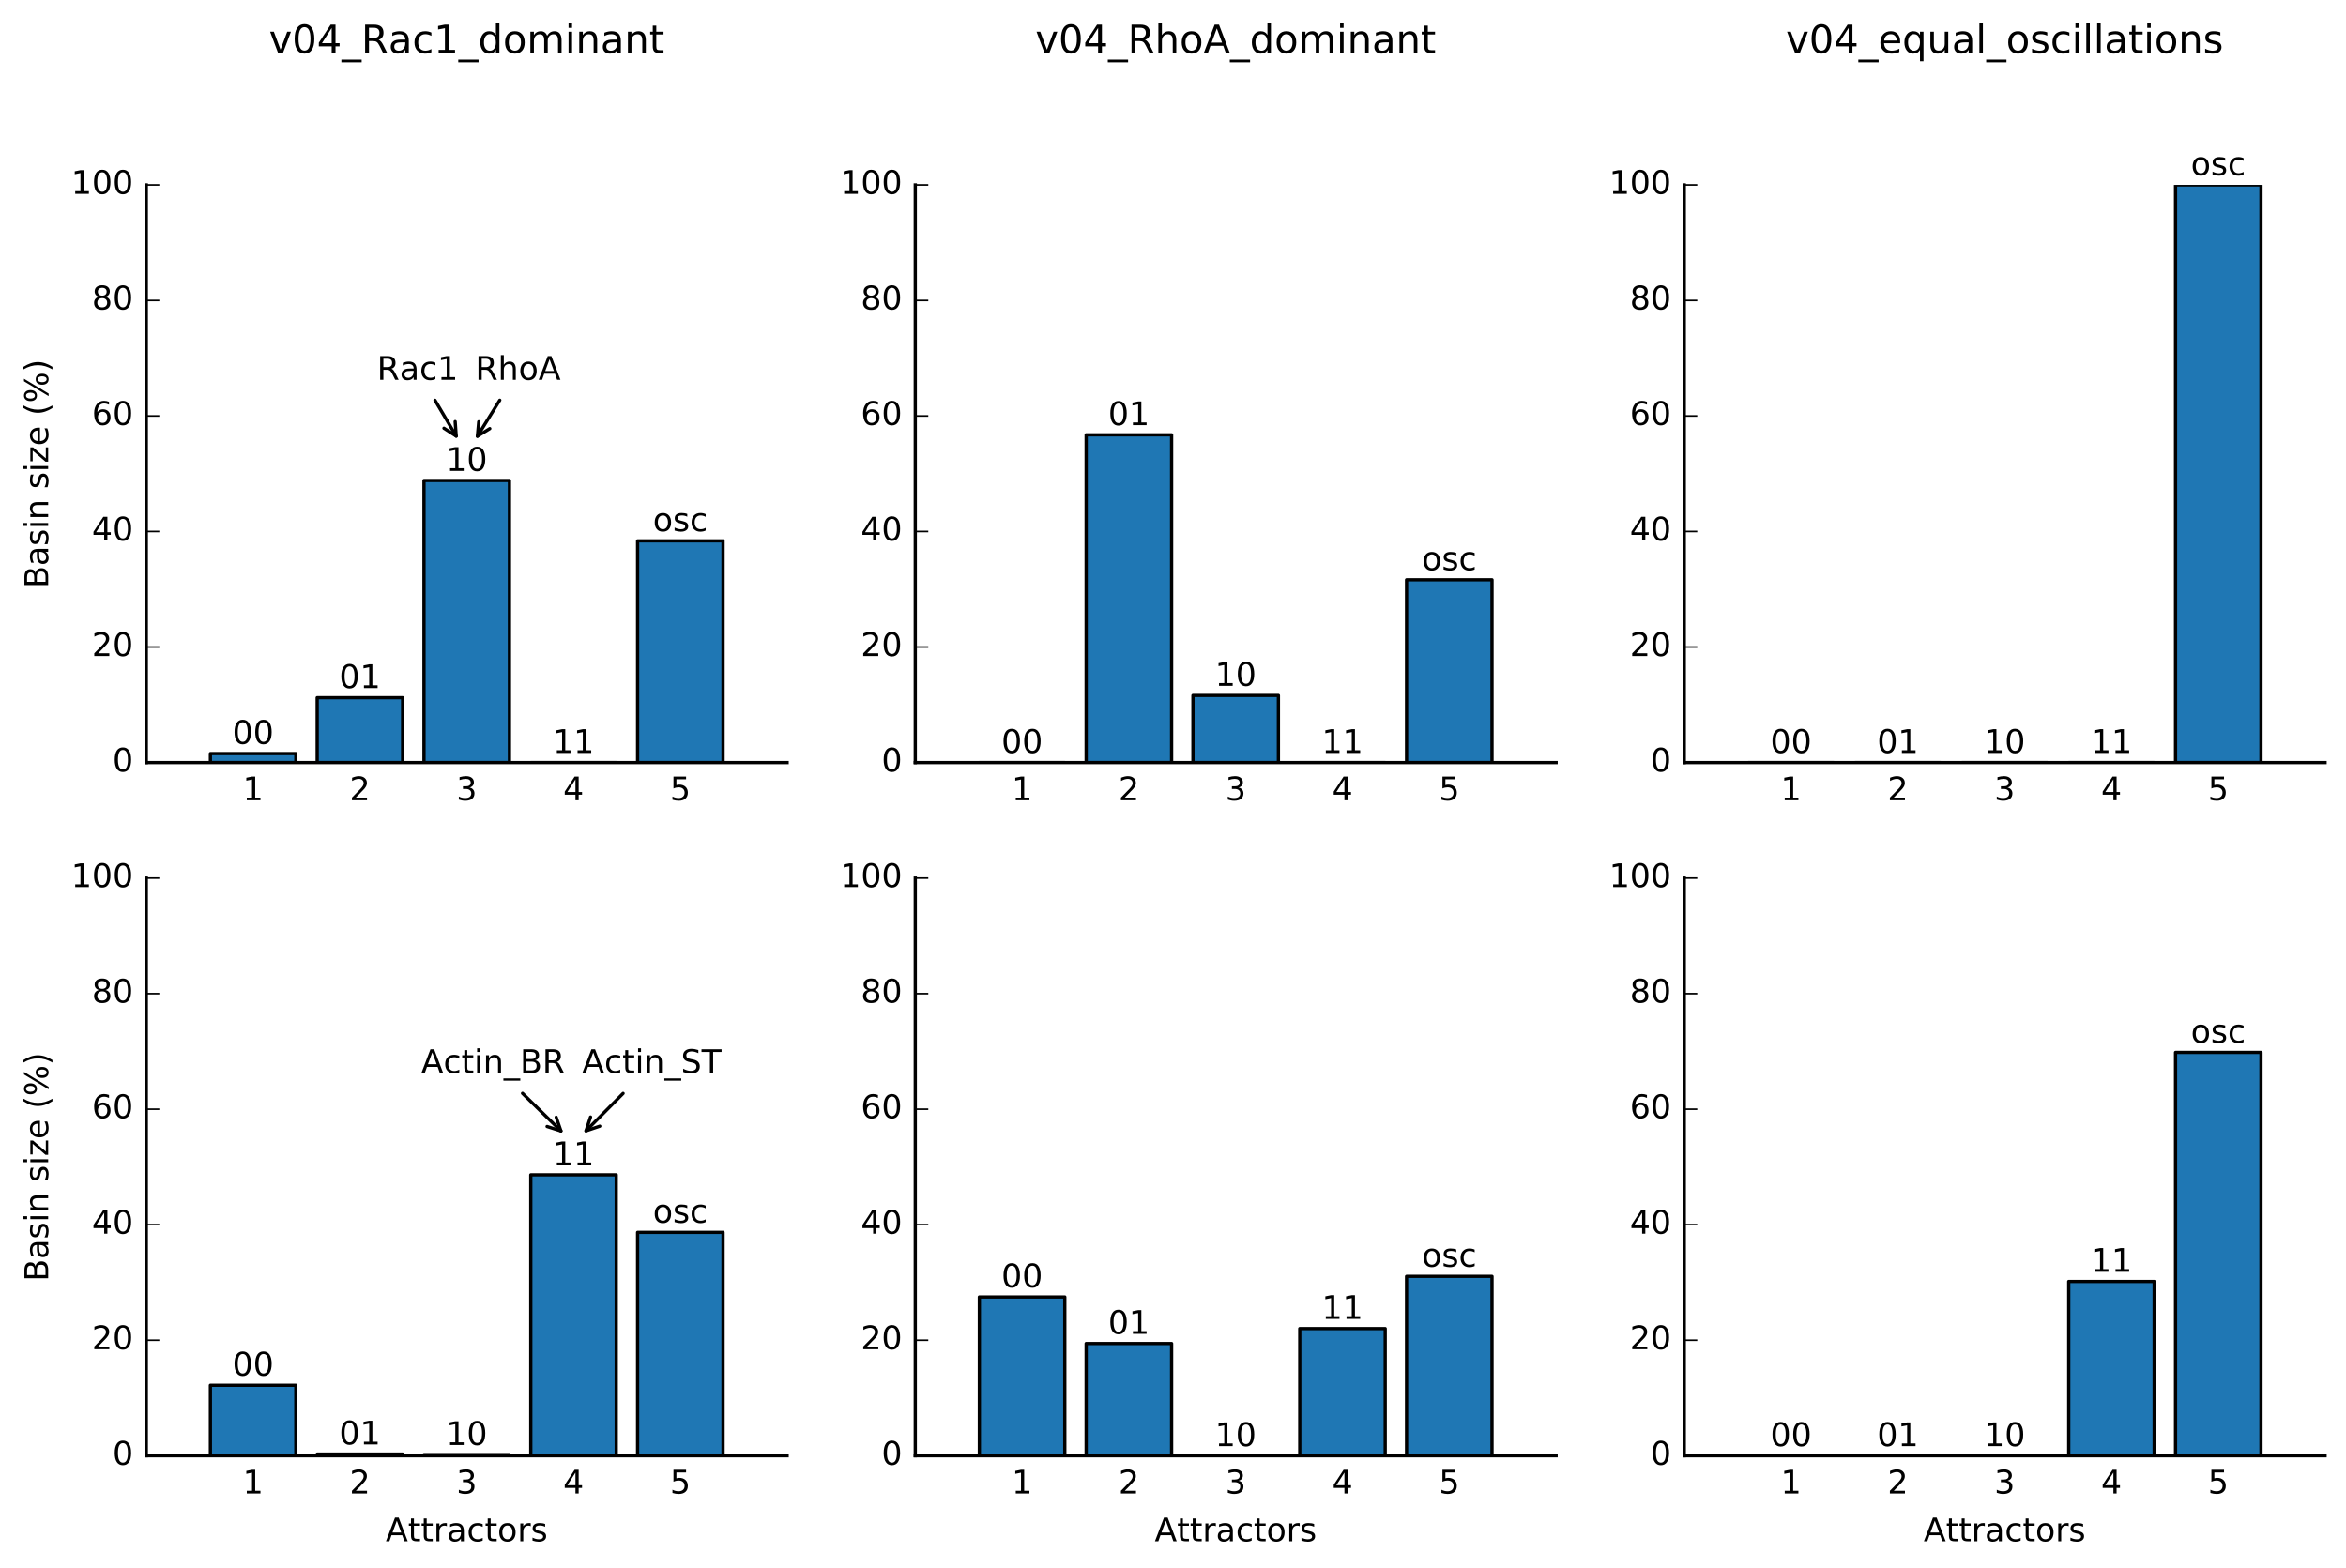 <?xml version="1.0" encoding="utf-8" standalone="no"?>
<!DOCTYPE svg PUBLIC "-//W3C//DTD SVG 1.1//EN"
  "http://www.w3.org/Graphics/SVG/1.1/DTD/svg11.dtd">
<!-- Created with matplotlib (http://matplotlib.org/) -->
<svg height="482pt" version="1.1" viewBox="0 0 721 482" width="721pt" xmlns="http://www.w3.org/2000/svg" xmlns:xlink="http://www.w3.org/1999/xlink">
 <defs>
  <style type="text/css">
*{stroke-linecap:butt;stroke-linejoin:round;stroke-miterlimit:100000;}
  </style>
 </defs>
 <g id="figure_1">
  <g id="patch_1">
   <path d="M 0 482.983 
L 721.766 482.983 
L 721.766 -0 
L 0 -0 
z
" style="fill:#ffffff;"/>
  </g>
  <g id="axes_1">
   <g id="patch_2">
    <path d="M 44.966 234.373 
L 241.907 234.373 
L 241.907 56.827 
L 44.966 56.827 
z
" style="fill:#ffffff;"/>
   </g>
   <g id="patch_3">
    <path clip-path="url(#p3ec2a6ca32)" d="M 64.66 234.373 
L 90.919 234.373 
L 90.919 231.599 
L 64.66 231.599 
z
" style="fill:#1f77b4;stroke:#000000;stroke-linejoin:miter;"/>
   </g>
   <g id="patch_4">
    <path clip-path="url(#p3ec2a6ca32)" d="M 97.483 234.373 
L 123.742 234.373 
L 123.742 214.433 
L 97.483 214.433 
z
" style="fill:#1f77b4;stroke:#000000;stroke-linejoin:miter;"/>
   </g>
   <g id="patch_5">
    <path clip-path="url(#p3ec2a6ca32)" d="M 130.307 234.373 
L 156.566 234.373 
L 156.566 147.681 
L 130.307 147.681 
z
" style="fill:#1f77b4;stroke:#000000;stroke-linejoin:miter;"/>
   </g>
   <g id="patch_6">
    <path clip-path="url(#p3ec2a6ca32)" d="M 163.13 234.373 
L 189.389 234.373 
L 189.389 234.373 
L 163.13 234.373 
z
" style="fill:#1f77b4;stroke:#000000;stroke-linejoin:miter;"/>
   </g>
   <g id="patch_7">
    <path clip-path="url(#p3ec2a6ca32)" d="M 195.954 234.373 
L 222.213 234.373 
L 222.213 166.233 
L 195.954 166.233 
z
" style="fill:#1f77b4;stroke:#000000;stroke-linejoin:miter;"/>
   </g>
   <g id="patch_8">
    <path d="M 44.966 234.373 
L 241.907 234.373 
" style="fill:none;stroke:#000000;stroke-linecap:square;stroke-linejoin:miter;"/>
   </g>
   <g id="patch_9">
    <path d="M 44.966 234.373 
L 44.966 56.827 
" style="fill:none;stroke:#000000;stroke-linecap:square;stroke-linejoin:miter;"/>
   </g>
   <g id="matplotlib.axis_1">
    <g id="xtick_1">
     <g id="text_1">
      <!-- 1 -->
      <defs>
       <path d="M 12.406 8.297 
L 28.516 8.297 
L 28.516 63.922 
L 10.984 60.406 
L 10.984 69.391 
L 28.422 72.906 
L 38.281 72.906 
L 38.281 8.297 
L 54.391 8.297 
L 54.391 0 
L 12.406 0 
z
" id="BitstreamVeraSans-Roman-31"/>
      </defs>
      <g transform="translate(74.608 245.971)scale(0.1 -0.1)">
       <use xlink:href="#BitstreamVeraSans-Roman-31"/>
      </g>
     </g>
    </g>
    <g id="xtick_2">
     <g id="text_2">
      <!-- 2 -->
      <defs>
       <path d="M 19.188 8.297 
L 53.609 8.297 
L 53.609 0 
L 7.328 0 
L 7.328 8.297 
Q 12.938 14.109 22.625 23.891 
Q 32.328 33.688 34.812 36.531 
Q 39.547 41.844 41.422 45.531 
Q 43.312 49.219 43.312 52.781 
Q 43.312 58.594 39.234 62.25 
Q 35.156 65.922 28.609 65.922 
Q 23.969 65.922 18.812 64.312 
Q 13.672 62.703 7.812 59.422 
L 7.812 69.391 
Q 13.766 71.781 18.938 73 
Q 24.125 74.219 28.422 74.219 
Q 39.75 74.219 46.484 68.547 
Q 53.219 62.891 53.219 53.422 
Q 53.219 48.922 51.531 44.891 
Q 49.859 40.875 45.406 35.406 
Q 44.188 33.984 37.641 27.219 
Q 31.109 20.453 19.188 8.297 
" id="BitstreamVeraSans-Roman-32"/>
      </defs>
      <g transform="translate(107.431 245.971)scale(0.1 -0.1)">
       <use xlink:href="#BitstreamVeraSans-Roman-32"/>
      </g>
     </g>
    </g>
    <g id="xtick_3">
     <g id="text_3">
      <!-- 3 -->
      <defs>
       <path d="M 40.578 39.312 
Q 47.656 37.797 51.625 33 
Q 55.609 28.219 55.609 21.188 
Q 55.609 10.406 48.188 4.484 
Q 40.766 -1.422 27.094 -1.422 
Q 22.516 -1.422 17.656 -0.516 
Q 12.797 0.391 7.625 2.203 
L 7.625 11.719 
Q 11.719 9.328 16.594 8.109 
Q 21.484 6.891 26.812 6.891 
Q 36.078 6.891 40.938 10.547 
Q 45.797 14.203 45.797 21.188 
Q 45.797 27.641 41.281 31.266 
Q 36.766 34.906 28.719 34.906 
L 20.219 34.906 
L 20.219 43.016 
L 29.109 43.016 
Q 36.375 43.016 40.234 45.922 
Q 44.094 48.828 44.094 54.297 
Q 44.094 59.906 40.109 62.906 
Q 36.141 65.922 28.719 65.922 
Q 24.656 65.922 20.016 65.031 
Q 15.375 64.156 9.812 62.312 
L 9.812 71.094 
Q 15.438 72.656 20.344 73.438 
Q 25.25 74.219 29.594 74.219 
Q 40.828 74.219 47.359 69.109 
Q 53.906 64.016 53.906 55.328 
Q 53.906 49.266 50.438 45.094 
Q 46.969 40.922 40.578 39.312 
" id="BitstreamVeraSans-Roman-33"/>
      </defs>
      <g transform="translate(140.255 245.971)scale(0.1 -0.1)">
       <use xlink:href="#BitstreamVeraSans-Roman-33"/>
      </g>
     </g>
    </g>
    <g id="xtick_4">
     <g id="text_4">
      <!-- 4 -->
      <defs>
       <path d="M 37.797 64.312 
L 12.891 25.391 
L 37.797 25.391 
z
M 35.203 72.906 
L 47.609 72.906 
L 47.609 25.391 
L 58.016 25.391 
L 58.016 17.188 
L 47.609 17.188 
L 47.609 0 
L 37.797 0 
L 37.797 17.188 
L 4.891 17.188 
L 4.891 26.703 
z
" id="BitstreamVeraSans-Roman-34"/>
      </defs>
      <g transform="translate(173.078 245.971)scale(0.1 -0.1)">
       <use xlink:href="#BitstreamVeraSans-Roman-34"/>
      </g>
     </g>
    </g>
    <g id="xtick_5">
     <g id="text_5">
      <!-- 5 -->
      <defs>
       <path d="M 10.797 72.906 
L 49.516 72.906 
L 49.516 64.594 
L 19.828 64.594 
L 19.828 46.734 
Q 21.969 47.469 24.109 47.828 
Q 26.266 48.188 28.422 48.188 
Q 40.625 48.188 47.75 41.5 
Q 54.891 34.812 54.891 23.391 
Q 54.891 11.625 47.562 5.094 
Q 40.234 -1.422 26.906 -1.422 
Q 22.312 -1.422 17.547 -0.641 
Q 12.797 0.141 7.719 1.703 
L 7.719 11.625 
Q 12.109 9.234 16.797 8.062 
Q 21.484 6.891 26.703 6.891 
Q 35.156 6.891 40.078 11.328 
Q 45.016 15.766 45.016 23.391 
Q 45.016 31 40.078 35.438 
Q 35.156 39.891 26.703 39.891 
Q 22.75 39.891 18.812 39.016 
Q 14.891 38.141 10.797 36.281 
z
" id="BitstreamVeraSans-Roman-35"/>
      </defs>
      <g transform="translate(205.902 245.971)scale(0.1 -0.1)">
       <use xlink:href="#BitstreamVeraSans-Roman-35"/>
      </g>
     </g>
    </g>
   </g>
   <g id="matplotlib.axis_2">
    <g id="ytick_1">
     <g id="line2d_1">
      <defs>
       <path d="M 0 0 
L 4 0 
" id="m6ebdcdeefd" style="stroke:#000000;stroke-width:0.5;"/>
      </defs>
      <g>
       <use style="stroke:#000000;stroke-width:0.5;" x="44.966" xlink:href="#m6ebdcdeefd" y="234.373"/>
      </g>
     </g>
     <g id="text_6">
      <!-- 0 -->
      <defs>
       <path d="M 31.781 66.406 
Q 24.172 66.406 20.328 58.906 
Q 16.5 51.422 16.5 36.375 
Q 16.5 21.391 20.328 13.891 
Q 24.172 6.391 31.781 6.391 
Q 39.453 6.391 43.281 13.891 
Q 47.125 21.391 47.125 36.375 
Q 47.125 51.422 43.281 58.906 
Q 39.453 66.406 31.781 66.406 
M 31.781 74.219 
Q 44.047 74.219 50.516 64.516 
Q 56.984 54.828 56.984 36.375 
Q 56.984 17.969 50.516 8.266 
Q 44.047 -1.422 31.781 -1.422 
Q 19.531 -1.422 13.062 8.266 
Q 6.594 17.969 6.594 36.375 
Q 6.594 54.828 13.062 64.516 
Q 19.531 74.219 31.781 74.219 
" id="BitstreamVeraSans-Roman-30"/>
      </defs>
      <g transform="translate(34.603 237.132)scale(0.1 -0.1)">
       <use xlink:href="#BitstreamVeraSans-Roman-30"/>
      </g>
     </g>
    </g>
    <g id="ytick_2">
     <g id="line2d_2">
      <g>
       <use style="stroke:#000000;stroke-width:0.5;" x="44.966" xlink:href="#m6ebdcdeefd" y="198.864"/>
      </g>
     </g>
     <g id="text_7">
      <!-- 20 -->
      <g transform="translate(28.241 201.623)scale(0.1 -0.1)">
       <use xlink:href="#BitstreamVeraSans-Roman-32"/>
       <use x="63.623" xlink:href="#BitstreamVeraSans-Roman-30"/>
      </g>
     </g>
    </g>
    <g id="ytick_3">
     <g id="line2d_3">
      <g>
       <use style="stroke:#000000;stroke-width:0.5;" x="44.966" xlink:href="#m6ebdcdeefd" y="163.354"/>
      </g>
     </g>
     <g id="text_8">
      <!-- 40 -->
      <g transform="translate(28.241 166.114)scale(0.1 -0.1)">
       <use xlink:href="#BitstreamVeraSans-Roman-34"/>
       <use x="63.623" xlink:href="#BitstreamVeraSans-Roman-30"/>
      </g>
     </g>
    </g>
    <g id="ytick_4">
     <g id="line2d_4">
      <g>
       <use style="stroke:#000000;stroke-width:0.5;" x="44.966" xlink:href="#m6ebdcdeefd" y="127.845"/>
      </g>
     </g>
     <g id="text_9">
      <!-- 60 -->
      <defs>
       <path d="M 33.016 40.375 
Q 26.375 40.375 22.484 35.828 
Q 18.609 31.297 18.609 23.391 
Q 18.609 15.531 22.484 10.953 
Q 26.375 6.391 33.016 6.391 
Q 39.656 6.391 43.531 10.953 
Q 47.406 15.531 47.406 23.391 
Q 47.406 31.297 43.531 35.828 
Q 39.656 40.375 33.016 40.375 
M 52.594 71.297 
L 52.594 62.312 
Q 48.875 64.062 45.094 64.984 
Q 41.312 65.922 37.594 65.922 
Q 27.828 65.922 22.672 59.328 
Q 17.531 52.734 16.797 39.406 
Q 19.672 43.656 24.016 45.922 
Q 28.375 48.188 33.594 48.188 
Q 44.578 48.188 50.953 41.516 
Q 57.328 34.859 57.328 23.391 
Q 57.328 12.156 50.688 5.359 
Q 44.047 -1.422 33.016 -1.422 
Q 20.359 -1.422 13.672 8.266 
Q 6.984 17.969 6.984 36.375 
Q 6.984 53.656 15.188 63.938 
Q 23.391 74.219 37.203 74.219 
Q 40.922 74.219 44.703 73.484 
Q 48.484 72.75 52.594 71.297 
" id="BitstreamVeraSans-Roman-36"/>
      </defs>
      <g transform="translate(28.241 130.605)scale(0.1 -0.1)">
       <use xlink:href="#BitstreamVeraSans-Roman-36"/>
       <use x="63.623" xlink:href="#BitstreamVeraSans-Roman-30"/>
      </g>
     </g>
    </g>
    <g id="ytick_5">
     <g id="line2d_5">
      <g>
       <use style="stroke:#000000;stroke-width:0.5;" x="44.966" xlink:href="#m6ebdcdeefd" y="92.336"/>
      </g>
     </g>
     <g id="text_10">
      <!-- 80 -->
      <defs>
       <path d="M 31.781 34.625 
Q 24.75 34.625 20.719 30.859 
Q 16.703 27.094 16.703 20.516 
Q 16.703 13.922 20.719 10.156 
Q 24.75 6.391 31.781 6.391 
Q 38.812 6.391 42.859 10.172 
Q 46.922 13.969 46.922 20.516 
Q 46.922 27.094 42.891 30.859 
Q 38.875 34.625 31.781 34.625 
M 21.922 38.812 
Q 15.578 40.375 12.031 44.719 
Q 8.5 49.078 8.5 55.328 
Q 8.5 64.062 14.719 69.141 
Q 20.953 74.219 31.781 74.219 
Q 42.672 74.219 48.875 69.141 
Q 55.078 64.062 55.078 55.328 
Q 55.078 49.078 51.531 44.719 
Q 48 40.375 41.703 38.812 
Q 48.828 37.156 52.797 32.312 
Q 56.781 27.484 56.781 20.516 
Q 56.781 9.906 50.312 4.234 
Q 43.844 -1.422 31.781 -1.422 
Q 19.734 -1.422 13.25 4.234 
Q 6.781 9.906 6.781 20.516 
Q 6.781 27.484 10.781 32.312 
Q 14.797 37.156 21.922 38.812 
M 18.312 54.391 
Q 18.312 48.734 21.844 45.562 
Q 25.391 42.391 31.781 42.391 
Q 38.141 42.391 41.719 45.562 
Q 45.312 48.734 45.312 54.391 
Q 45.312 60.062 41.719 63.234 
Q 38.141 66.406 31.781 66.406 
Q 25.391 66.406 21.844 63.234 
Q 18.312 60.062 18.312 54.391 
" id="BitstreamVeraSans-Roman-38"/>
      </defs>
      <g transform="translate(28.241 95.096)scale(0.1 -0.1)">
       <use xlink:href="#BitstreamVeraSans-Roman-38"/>
       <use x="63.623" xlink:href="#BitstreamVeraSans-Roman-30"/>
      </g>
     </g>
    </g>
    <g id="ytick_6">
     <g id="line2d_6">
      <g>
       <use style="stroke:#000000;stroke-width:0.5;" x="44.966" xlink:href="#m6ebdcdeefd" y="56.827"/>
      </g>
     </g>
     <g id="text_11">
      <!-- 100 -->
      <g transform="translate(21.878 59.587)scale(0.1 -0.1)">
       <use xlink:href="#BitstreamVeraSans-Roman-31"/>
       <use x="63.623" xlink:href="#BitstreamVeraSans-Roman-30"/>
       <use x="127.246" xlink:href="#BitstreamVeraSans-Roman-30"/>
      </g>
     </g>
    </g>
    <g id="text_12">
     <!-- Basin size (%) -->
     <defs>
      <path d="M 34.281 27.484 
Q 23.391 27.484 19.188 25 
Q 14.984 22.516 14.984 16.5 
Q 14.984 11.719 18.141 8.906 
Q 21.297 6.109 26.703 6.109 
Q 34.188 6.109 38.703 11.406 
Q 43.219 16.703 43.219 25.484 
L 43.219 27.484 
z
M 52.203 31.203 
L 52.203 0 
L 43.219 0 
L 43.219 8.297 
Q 40.141 3.328 35.547 0.953 
Q 30.953 -1.422 24.312 -1.422 
Q 15.922 -1.422 10.953 3.297 
Q 6 8.016 6 15.922 
Q 6 25.141 12.172 29.828 
Q 18.359 34.516 30.609 34.516 
L 43.219 34.516 
L 43.219 35.406 
Q 43.219 41.609 39.141 45 
Q 35.062 48.391 27.688 48.391 
Q 23 48.391 18.547 47.266 
Q 14.109 46.141 10.016 43.891 
L 10.016 52.203 
Q 14.938 54.109 19.578 55.047 
Q 24.219 56 28.609 56 
Q 40.484 56 46.344 49.844 
Q 52.203 43.703 52.203 31.203 
" id="BitstreamVeraSans-Roman-61"/>
      <path d="M 8.016 75.875 
L 15.828 75.875 
Q 23.141 64.359 26.781 53.312 
Q 30.422 42.281 30.422 31.391 
Q 30.422 20.453 26.781 9.375 
Q 23.141 -1.703 15.828 -13.188 
L 8.016 -13.188 
Q 14.5 -2 17.703 9.062 
Q 20.906 20.125 20.906 31.391 
Q 20.906 42.672 17.703 53.656 
Q 14.5 64.656 8.016 75.875 
" id="BitstreamVeraSans-Roman-29"/>
      <path d="M 19.672 34.812 
L 19.672 8.109 
L 35.5 8.109 
Q 43.453 8.109 47.281 11.406 
Q 51.125 14.703 51.125 21.484 
Q 51.125 28.328 47.281 31.562 
Q 43.453 34.812 35.5 34.812 
z
M 19.672 64.797 
L 19.672 42.828 
L 34.281 42.828 
Q 41.5 42.828 45.031 45.531 
Q 48.578 48.25 48.578 53.812 
Q 48.578 59.328 45.031 62.062 
Q 41.5 64.797 34.281 64.797 
z
M 9.812 72.906 
L 35.016 72.906 
Q 46.297 72.906 52.391 68.219 
Q 58.5 63.531 58.5 54.891 
Q 58.5 48.188 55.375 44.234 
Q 52.25 40.281 46.188 39.312 
Q 53.469 37.75 57.5 32.781 
Q 61.531 27.828 61.531 20.406 
Q 61.531 10.641 54.891 5.312 
Q 48.25 0 35.984 0 
L 9.812 0 
z
" id="BitstreamVeraSans-Roman-42"/>
      <path d="M 9.422 54.688 
L 18.406 54.688 
L 18.406 0 
L 9.422 0 
z
M 9.422 75.984 
L 18.406 75.984 
L 18.406 64.594 
L 9.422 64.594 
z
" id="BitstreamVeraSans-Roman-69"/>
      <path d="M 44.281 53.078 
L 44.281 44.578 
Q 40.484 46.531 36.375 47.5 
Q 32.281 48.484 27.875 48.484 
Q 21.188 48.484 17.844 46.438 
Q 14.5 44.391 14.5 40.281 
Q 14.5 37.156 16.891 35.375 
Q 19.281 33.594 26.516 31.984 
L 29.594 31.297 
Q 39.156 29.25 43.188 25.516 
Q 47.219 21.781 47.219 15.094 
Q 47.219 7.469 41.188 3.016 
Q 35.156 -1.422 24.609 -1.422 
Q 20.219 -1.422 15.453 -0.562 
Q 10.688 0.297 5.422 2 
L 5.422 11.281 
Q 10.406 8.688 15.234 7.391 
Q 20.062 6.109 24.812 6.109 
Q 31.156 6.109 34.562 8.281 
Q 37.984 10.453 37.984 14.406 
Q 37.984 18.062 35.516 20.016 
Q 33.062 21.969 24.703 23.781 
L 21.578 24.516 
Q 13.234 26.266 9.516 29.906 
Q 5.812 33.547 5.812 39.891 
Q 5.812 47.609 11.281 51.797 
Q 16.75 56 26.812 56 
Q 31.781 56 36.172 55.266 
Q 40.578 54.547 44.281 53.078 
" id="BitstreamVeraSans-Roman-73"/>
      <path d="M 31 75.875 
Q 24.469 64.656 21.281 53.656 
Q 18.109 42.672 18.109 31.391 
Q 18.109 20.125 21.312 9.062 
Q 24.516 -2 31 -13.188 
L 23.188 -13.188 
Q 15.875 -1.703 12.234 9.375 
Q 8.594 20.453 8.594 31.391 
Q 8.594 42.281 12.203 53.312 
Q 15.828 64.359 23.188 75.875 
z
" id="BitstreamVeraSans-Roman-28"/>
      <path d="M 5.516 54.688 
L 48.188 54.688 
L 48.188 46.484 
L 14.406 7.172 
L 48.188 7.172 
L 48.188 0 
L 4.297 0 
L 4.297 8.203 
L 38.094 47.516 
L 5.516 47.516 
z
" id="BitstreamVeraSans-Roman-7a"/>
      <path d="M 72.703 32.078 
Q 68.453 32.078 66.031 28.469 
Q 63.625 24.859 63.625 18.406 
Q 63.625 12.062 66.031 8.422 
Q 68.453 4.781 72.703 4.781 
Q 76.859 4.781 79.266 8.422 
Q 81.688 12.062 81.688 18.406 
Q 81.688 24.812 79.266 28.438 
Q 76.859 32.078 72.703 32.078 
M 72.703 38.281 
Q 80.422 38.281 84.953 32.906 
Q 89.5 27.547 89.5 18.406 
Q 89.5 9.281 84.938 3.922 
Q 80.375 -1.422 72.703 -1.422 
Q 64.891 -1.422 60.344 3.922 
Q 55.812 9.281 55.812 18.406 
Q 55.812 27.594 60.375 32.938 
Q 64.938 38.281 72.703 38.281 
M 22.312 68.016 
Q 18.109 68.016 15.688 64.375 
Q 13.281 60.75 13.281 54.391 
Q 13.281 47.953 15.672 44.328 
Q 18.062 40.719 22.312 40.719 
Q 26.562 40.719 28.969 44.328 
Q 31.391 47.953 31.391 54.391 
Q 31.391 60.688 28.953 64.344 
Q 26.516 68.016 22.312 68.016 
M 66.406 74.219 
L 74.219 74.219 
L 28.609 -1.422 
L 20.797 -1.422 
z
M 22.312 74.219 
Q 30.031 74.219 34.609 68.875 
Q 39.203 63.531 39.203 54.391 
Q 39.203 45.172 34.641 39.844 
Q 30.078 34.516 22.312 34.516 
Q 14.547 34.516 10.031 39.859 
Q 5.516 45.219 5.516 54.391 
Q 5.516 63.484 10.047 68.844 
Q 14.594 74.219 22.312 74.219 
" id="BitstreamVeraSans-Roman-25"/>
      <path d="M 54.891 33.016 
L 54.891 0 
L 45.906 0 
L 45.906 32.719 
Q 45.906 40.484 42.875 44.328 
Q 39.844 48.188 33.797 48.188 
Q 26.516 48.188 22.312 43.547 
Q 18.109 38.922 18.109 30.906 
L 18.109 0 
L 9.078 0 
L 9.078 54.688 
L 18.109 54.688 
L 18.109 46.188 
Q 21.344 51.125 25.703 53.562 
Q 30.078 56 35.797 56 
Q 45.219 56 50.047 50.172 
Q 54.891 44.344 54.891 33.016 
" id="BitstreamVeraSans-Roman-6e"/>
      <path id="BitstreamVeraSans-Roman-20"/>
      <path d="M 56.203 29.594 
L 56.203 25.203 
L 14.891 25.203 
Q 15.484 15.922 20.484 11.062 
Q 25.484 6.203 34.422 6.203 
Q 39.594 6.203 44.453 7.469 
Q 49.312 8.734 54.109 11.281 
L 54.109 2.781 
Q 49.266 0.734 44.188 -0.344 
Q 39.109 -1.422 33.891 -1.422 
Q 20.797 -1.422 13.156 6.188 
Q 5.516 13.812 5.516 26.812 
Q 5.516 40.234 12.766 48.109 
Q 20.016 56 32.328 56 
Q 43.359 56 49.781 48.891 
Q 56.203 41.797 56.203 29.594 
M 47.219 32.234 
Q 47.125 39.594 43.094 43.984 
Q 39.062 48.391 32.422 48.391 
Q 24.906 48.391 20.391 44.141 
Q 15.875 39.891 15.188 32.172 
z
" id="BitstreamVeraSans-Roman-65"/>
     </defs>
     <g transform="translate(14.798 180.782)rotate(-90.0)scale(0.1 -0.1)">
      <use xlink:href="#BitstreamVeraSans-Roman-42"/>
      <use x="68.604" xlink:href="#BitstreamVeraSans-Roman-61"/>
      <use x="129.883" xlink:href="#BitstreamVeraSans-Roman-73"/>
      <use x="181.982" xlink:href="#BitstreamVeraSans-Roman-69"/>
      <use x="209.766" xlink:href="#BitstreamVeraSans-Roman-6e"/>
      <use x="273.145" xlink:href="#BitstreamVeraSans-Roman-20"/>
      <use x="304.932" xlink:href="#BitstreamVeraSans-Roman-73"/>
      <use x="357.031" xlink:href="#BitstreamVeraSans-Roman-69"/>
      <use x="384.814" xlink:href="#BitstreamVeraSans-Roman-7a"/>
      <use x="437.305" xlink:href="#BitstreamVeraSans-Roman-65"/>
      <use x="498.828" xlink:href="#BitstreamVeraSans-Roman-20"/>
      <use x="530.615" xlink:href="#BitstreamVeraSans-Roman-28"/>
      <use x="569.629" xlink:href="#BitstreamVeraSans-Roman-25"/>
      <use x="664.648" xlink:href="#BitstreamVeraSans-Roman-29"/>
     </g>
    </g>
   </g>
   <g id="text_13">
    <!-- 00 -->
    <g transform="translate(71.427 228.631)scale(0.1 -0.1)">
     <use xlink:href="#BitstreamVeraSans-Roman-30"/>
     <use x="63.623" xlink:href="#BitstreamVeraSans-Roman-30"/>
    </g>
   </g>
   <g id="text_14">
    <!-- 01 -->
    <g transform="translate(104.25 211.466)scale(0.1 -0.1)">
     <use xlink:href="#BitstreamVeraSans-Roman-30"/>
     <use x="63.623" xlink:href="#BitstreamVeraSans-Roman-31"/>
    </g>
   </g>
   <g id="text_15">
    <!-- 10 -->
    <g transform="translate(137.074 144.713)scale(0.1 -0.1)">
     <use xlink:href="#BitstreamVeraSans-Roman-31"/>
     <use x="63.623" xlink:href="#BitstreamVeraSans-Roman-30"/>
    </g>
   </g>
   <g id="text_16">
    <!-- 11 -->
    <g transform="translate(169.897 231.405)scale(0.1 -0.1)">
     <use xlink:href="#BitstreamVeraSans-Roman-31"/>
     <use x="63.623" xlink:href="#BitstreamVeraSans-Roman-31"/>
    </g>
   </g>
   <g id="text_17">
    <!-- osc -->
    <defs>
     <path d="M 48.781 52.594 
L 48.781 44.188 
Q 44.969 46.297 41.141 47.344 
Q 37.312 48.391 33.406 48.391 
Q 24.656 48.391 19.812 42.844 
Q 14.984 37.312 14.984 27.297 
Q 14.984 17.281 19.812 11.734 
Q 24.656 6.203 33.406 6.203 
Q 37.312 6.203 41.141 7.25 
Q 44.969 8.297 48.781 10.406 
L 48.781 2.094 
Q 45.016 0.344 40.984 -0.531 
Q 36.969 -1.422 32.422 -1.422 
Q 20.062 -1.422 12.781 6.344 
Q 5.516 14.109 5.516 27.297 
Q 5.516 40.672 12.859 48.328 
Q 20.219 56 33.016 56 
Q 37.156 56 41.109 55.141 
Q 45.062 54.297 48.781 52.594 
" id="BitstreamVeraSans-Roman-63"/>
     <path d="M 30.609 48.391 
Q 23.391 48.391 19.188 42.75 
Q 14.984 37.109 14.984 27.297 
Q 14.984 17.484 19.156 11.844 
Q 23.344 6.203 30.609 6.203 
Q 37.797 6.203 41.984 11.859 
Q 46.188 17.531 46.188 27.297 
Q 46.188 37.016 41.984 42.703 
Q 37.797 48.391 30.609 48.391 
M 30.609 56 
Q 42.328 56 49.016 48.375 
Q 55.719 40.766 55.719 27.297 
Q 55.719 13.875 49.016 6.219 
Q 42.328 -1.422 30.609 -1.422 
Q 18.844 -1.422 12.172 6.219 
Q 5.516 13.875 5.516 27.297 
Q 5.516 40.766 12.172 48.375 
Q 18.844 56 30.609 56 
" id="BitstreamVeraSans-Roman-6f"/>
    </defs>
    <g transform="translate(200.67 163.265)scale(0.1 -0.1)">
     <use xlink:href="#BitstreamVeraSans-Roman-6f"/>
     <use x="61.182" xlink:href="#BitstreamVeraSans-Roman-73"/>
     <use x="113.281" xlink:href="#BitstreamVeraSans-Roman-63"/>
    </g>
   </g>
   <g id="patch_10">
    <path d="M 133.688 123.021 
Q 137.232 129.011 140.206 134.038 
" style="fill:none;stroke:#000000;stroke-linecap:round;"/>
    <path d="M 139.891 129.577 
L 140.206 134.038 
L 136.448 131.614 
" style="fill:none;stroke:#000000;stroke-linecap:round;"/>
   </g>
   <g id="text_18">
    <!-- Rac1 -->
    <defs>
     <path d="M 44.391 34.188 
Q 47.562 33.109 50.562 29.594 
Q 53.562 26.078 56.594 19.922 
L 66.609 0 
L 56 0 
L 46.688 18.703 
Q 43.062 26.031 39.672 28.422 
Q 36.281 30.812 30.422 30.812 
L 19.672 30.812 
L 19.672 0 
L 9.812 0 
L 9.812 72.906 
L 32.078 72.906 
Q 44.578 72.906 50.734 67.672 
Q 56.891 62.453 56.891 51.906 
Q 56.891 45.016 53.688 40.469 
Q 50.484 35.938 44.391 34.188 
M 19.672 64.797 
L 19.672 38.922 
L 32.078 38.922 
Q 39.203 38.922 42.844 42.219 
Q 46.484 45.516 46.484 51.906 
Q 46.484 58.297 42.844 61.547 
Q 39.203 64.797 32.078 64.797 
z
" id="BitstreamVeraSans-Roman-52"/>
    </defs>
    <g transform="translate(115.861 116.723)scale(0.1 -0.1)">
     <use xlink:href="#BitstreamVeraSans-Roman-52"/>
     <use x="69.451" xlink:href="#BitstreamVeraSans-Roman-61"/>
     <use x="130.73" xlink:href="#BitstreamVeraSans-Roman-63"/>
     <use x="185.711" xlink:href="#BitstreamVeraSans-Roman-31"/>
    </g>
   </g>
   <g id="patch_11">
    <path d="M 153.593 122.999 
Q 149.862 129.011 146.721 134.074 
" style="fill:none;stroke:#000000;stroke-linecap:round;"/>
    <path d="M 150.529 131.73 
L 146.721 134.074 
L 147.131 129.621 
" style="fill:none;stroke:#000000;stroke-linecap:round;"/>
   </g>
   <g id="text_19">
    <!-- RhoA -->
    <defs>
     <path d="M 34.188 63.188 
L 20.797 26.906 
L 47.609 26.906 
z
M 28.609 72.906 
L 39.797 72.906 
L 67.578 0 
L 57.328 0 
L 50.688 18.703 
L 17.828 18.703 
L 11.188 0 
L 0.781 0 
z
" id="BitstreamVeraSans-Roman-41"/>
     <path d="M 54.891 33.016 
L 54.891 0 
L 45.906 0 
L 45.906 32.719 
Q 45.906 40.484 42.875 44.328 
Q 39.844 48.188 33.797 48.188 
Q 26.516 48.188 22.312 43.547 
Q 18.109 38.922 18.109 30.906 
L 18.109 0 
L 9.078 0 
L 9.078 75.984 
L 18.109 75.984 
L 18.109 46.188 
Q 21.344 51.125 25.703 53.562 
Q 30.078 56 35.797 56 
Q 45.219 56 50.047 50.172 
Q 54.891 44.344 54.891 33.016 
" id="BitstreamVeraSans-Roman-68"/>
    </defs>
    <g transform="translate(146.077 116.723)scale(0.1 -0.1)">
     <use xlink:href="#BitstreamVeraSans-Roman-52"/>
     <use x="69.482" xlink:href="#BitstreamVeraSans-Roman-68"/>
     <use x="132.861" xlink:href="#BitstreamVeraSans-Roman-6f"/>
     <use x="194.043" xlink:href="#BitstreamVeraSans-Roman-41"/>
    </g>
   </g>
   <g id="text_20">
    <!-- v04_Rac1_dominant -->
    <defs>
     <path d="M 18.312 70.219 
L 18.312 54.688 
L 36.812 54.688 
L 36.812 47.703 
L 18.312 47.703 
L 18.312 18.016 
Q 18.312 11.328 20.141 9.422 
Q 21.969 7.516 27.594 7.516 
L 36.812 7.516 
L 36.812 0 
L 27.594 0 
Q 17.188 0 13.234 3.875 
Q 9.281 7.766 9.281 18.016 
L 9.281 47.703 
L 2.688 47.703 
L 2.688 54.688 
L 9.281 54.688 
L 9.281 70.219 
z
" id="BitstreamVeraSans-Roman-74"/>
     <path d="M 2.984 54.688 
L 12.5 54.688 
L 29.594 8.797 
L 46.688 54.688 
L 56.203 54.688 
L 35.688 0 
L 23.484 0 
z
" id="BitstreamVeraSans-Roman-76"/>
     <path d="M 50.984 -16.609 
L 50.984 -23.578 
L -0.984 -23.578 
L -0.984 -16.609 
z
" id="BitstreamVeraSans-Roman-5f"/>
     <path d="M 45.406 46.391 
L 45.406 75.984 
L 54.391 75.984 
L 54.391 0 
L 45.406 0 
L 45.406 8.203 
Q 42.578 3.328 38.25 0.953 
Q 33.938 -1.422 27.875 -1.422 
Q 17.969 -1.422 11.734 6.484 
Q 5.516 14.406 5.516 27.297 
Q 5.516 40.188 11.734 48.094 
Q 17.969 56 27.875 56 
Q 33.938 56 38.25 53.625 
Q 42.578 51.266 45.406 46.391 
M 14.797 27.297 
Q 14.797 17.391 18.875 11.75 
Q 22.953 6.109 30.078 6.109 
Q 37.203 6.109 41.297 11.75 
Q 45.406 17.391 45.406 27.297 
Q 45.406 37.203 41.297 42.844 
Q 37.203 48.484 30.078 48.484 
Q 22.953 48.484 18.875 42.844 
Q 14.797 37.203 14.797 27.297 
" id="BitstreamVeraSans-Roman-64"/>
     <path d="M 52 44.188 
Q 55.375 50.25 60.062 53.125 
Q 64.75 56 71.094 56 
Q 79.641 56 84.281 50.016 
Q 88.922 44.047 88.922 33.016 
L 88.922 0 
L 79.891 0 
L 79.891 32.719 
Q 79.891 40.578 77.094 44.375 
Q 74.312 48.188 68.609 48.188 
Q 61.625 48.188 57.562 43.547 
Q 53.516 38.922 53.516 30.906 
L 53.516 0 
L 44.484 0 
L 44.484 32.719 
Q 44.484 40.625 41.703 44.406 
Q 38.922 48.188 33.109 48.188 
Q 26.219 48.188 22.156 43.531 
Q 18.109 38.875 18.109 30.906 
L 18.109 0 
L 9.078 0 
L 9.078 54.688 
L 18.109 54.688 
L 18.109 46.188 
Q 21.188 51.219 25.484 53.609 
Q 29.781 56 35.688 56 
Q 41.656 56 45.828 52.969 
Q 50 49.953 52 44.188 
" id="BitstreamVeraSans-Roman-6d"/>
    </defs>
    <g transform="translate(82.664 16.318)scale(0.12 -0.12)">
     <use xlink:href="#BitstreamVeraSans-Roman-76"/>
     <use x="59.18" xlink:href="#BitstreamVeraSans-Roman-30"/>
     <use x="122.803" xlink:href="#BitstreamVeraSans-Roman-34"/>
     <use x="186.426" xlink:href="#BitstreamVeraSans-Roman-5f"/>
     <use x="236.426" xlink:href="#BitstreamVeraSans-Roman-52"/>
     <use x="305.877" xlink:href="#BitstreamVeraSans-Roman-61"/>
     <use x="367.156" xlink:href="#BitstreamVeraSans-Roman-63"/>
     <use x="422.137" xlink:href="#BitstreamVeraSans-Roman-31"/>
     <use x="485.76" xlink:href="#BitstreamVeraSans-Roman-5f"/>
     <use x="535.76" xlink:href="#BitstreamVeraSans-Roman-64"/>
     <use x="599.236" xlink:href="#BitstreamVeraSans-Roman-6f"/>
     <use x="660.418" xlink:href="#BitstreamVeraSans-Roman-6d"/>
     <use x="757.83" xlink:href="#BitstreamVeraSans-Roman-69"/>
     <use x="785.613" xlink:href="#BitstreamVeraSans-Roman-6e"/>
     <use x="848.992" xlink:href="#BitstreamVeraSans-Roman-61"/>
     <use x="910.271" xlink:href="#BitstreamVeraSans-Roman-6e"/>
     <use x="973.65" xlink:href="#BitstreamVeraSans-Roman-74"/>
    </g>
   </g>
  </g>
  <g id="axes_2">
   <g id="patch_12">
    <path d="M 281.295 234.373 
L 478.236 234.373 
L 478.236 56.827 
L 281.295 56.827 
z
" style="fill:#ffffff;"/>
   </g>
   <g id="patch_13">
    <path clip-path="url(#pf8588bd514)" d="M 300.989 234.373 
L 327.248 234.373 
L 327.248 234.373 
L 300.989 234.373 
z
" style="fill:#1f77b4;stroke:#000000;stroke-linejoin:miter;"/>
   </g>
   <g id="patch_14">
    <path clip-path="url(#pf8588bd514)" d="M 333.813 234.373 
L 360.072 234.373 
L 360.072 133.636 
L 333.813 133.636 
z
" style="fill:#1f77b4;stroke:#000000;stroke-linejoin:miter;"/>
   </g>
   <g id="patch_15">
    <path clip-path="url(#pf8588bd514)" d="M 366.636 234.373 
L 392.895 234.373 
L 392.895 213.74 
L 366.636 213.74 
z
" style="fill:#1f77b4;stroke:#000000;stroke-linejoin:miter;"/>
   </g>
   <g id="patch_16">
    <path clip-path="url(#pf8588bd514)" d="M 399.46 234.373 
L 425.719 234.373 
L 425.719 234.373 
L 399.46 234.373 
z
" style="fill:#1f77b4;stroke:#000000;stroke-linejoin:miter;"/>
   </g>
   <g id="patch_17">
    <path clip-path="url(#pf8588bd514)" d="M 432.283 234.373 
L 458.542 234.373 
L 458.542 178.196 
L 432.283 178.196 
z
" style="fill:#1f77b4;stroke:#000000;stroke-linejoin:miter;"/>
   </g>
   <g id="patch_18">
    <path d="M 281.295 234.373 
L 478.236 234.373 
" style="fill:none;stroke:#000000;stroke-linecap:square;stroke-linejoin:miter;"/>
   </g>
   <g id="patch_19">
    <path d="M 281.295 234.373 
L 281.295 56.827 
" style="fill:none;stroke:#000000;stroke-linecap:square;stroke-linejoin:miter;"/>
   </g>
   <g id="matplotlib.axis_3">
    <g id="xtick_6">
     <g id="text_21">
      <!-- 1 -->
      <g transform="translate(310.937 245.971)scale(0.1 -0.1)">
       <use xlink:href="#BitstreamVeraSans-Roman-31"/>
      </g>
     </g>
    </g>
    <g id="xtick_7">
     <g id="text_22">
      <!-- 2 -->
      <g transform="translate(343.761 245.971)scale(0.1 -0.1)">
       <use xlink:href="#BitstreamVeraSans-Roman-32"/>
      </g>
     </g>
    </g>
    <g id="xtick_8">
     <g id="text_23">
      <!-- 3 -->
      <g transform="translate(376.584 245.971)scale(0.1 -0.1)">
       <use xlink:href="#BitstreamVeraSans-Roman-33"/>
      </g>
     </g>
    </g>
    <g id="xtick_9">
     <g id="text_24">
      <!-- 4 -->
      <g transform="translate(409.408 245.971)scale(0.1 -0.1)">
       <use xlink:href="#BitstreamVeraSans-Roman-34"/>
      </g>
     </g>
    </g>
    <g id="xtick_10">
     <g id="text_25">
      <!-- 5 -->
      <g transform="translate(442.231 245.971)scale(0.1 -0.1)">
       <use xlink:href="#BitstreamVeraSans-Roman-35"/>
      </g>
     </g>
    </g>
   </g>
   <g id="matplotlib.axis_4">
    <g id="ytick_7">
     <g id="line2d_7">
      <g>
       <use style="stroke:#000000;stroke-width:0.5;" x="281.295" xlink:href="#m6ebdcdeefd" y="234.373"/>
      </g>
     </g>
     <g id="text_26">
      <!-- 0 -->
      <g transform="translate(270.933 237.132)scale(0.1 -0.1)">
       <use xlink:href="#BitstreamVeraSans-Roman-30"/>
      </g>
     </g>
    </g>
    <g id="ytick_8">
     <g id="line2d_8">
      <g>
       <use style="stroke:#000000;stroke-width:0.5;" x="281.295" xlink:href="#m6ebdcdeefd" y="198.864"/>
      </g>
     </g>
     <g id="text_27">
      <!-- 20 -->
      <g transform="translate(264.57 201.623)scale(0.1 -0.1)">
       <use xlink:href="#BitstreamVeraSans-Roman-32"/>
       <use x="63.623" xlink:href="#BitstreamVeraSans-Roman-30"/>
      </g>
     </g>
    </g>
    <g id="ytick_9">
     <g id="line2d_9">
      <g>
       <use style="stroke:#000000;stroke-width:0.5;" x="281.295" xlink:href="#m6ebdcdeefd" y="163.354"/>
      </g>
     </g>
     <g id="text_28">
      <!-- 40 -->
      <g transform="translate(264.57 166.114)scale(0.1 -0.1)">
       <use xlink:href="#BitstreamVeraSans-Roman-34"/>
       <use x="63.623" xlink:href="#BitstreamVeraSans-Roman-30"/>
      </g>
     </g>
    </g>
    <g id="ytick_10">
     <g id="line2d_10">
      <g>
       <use style="stroke:#000000;stroke-width:0.5;" x="281.295" xlink:href="#m6ebdcdeefd" y="127.845"/>
      </g>
     </g>
     <g id="text_29">
      <!-- 60 -->
      <g transform="translate(264.57 130.605)scale(0.1 -0.1)">
       <use xlink:href="#BitstreamVeraSans-Roman-36"/>
       <use x="63.623" xlink:href="#BitstreamVeraSans-Roman-30"/>
      </g>
     </g>
    </g>
    <g id="ytick_11">
     <g id="line2d_11">
      <g>
       <use style="stroke:#000000;stroke-width:0.5;" x="281.295" xlink:href="#m6ebdcdeefd" y="92.336"/>
      </g>
     </g>
     <g id="text_30">
      <!-- 80 -->
      <g transform="translate(264.57 95.096)scale(0.1 -0.1)">
       <use xlink:href="#BitstreamVeraSans-Roman-38"/>
       <use x="63.623" xlink:href="#BitstreamVeraSans-Roman-30"/>
      </g>
     </g>
    </g>
    <g id="ytick_12">
     <g id="line2d_12">
      <g>
       <use style="stroke:#000000;stroke-width:0.5;" x="281.295" xlink:href="#m6ebdcdeefd" y="56.827"/>
      </g>
     </g>
     <g id="text_31">
      <!-- 100 -->
      <g transform="translate(258.208 59.587)scale(0.1 -0.1)">
       <use xlink:href="#BitstreamVeraSans-Roman-31"/>
       <use x="63.623" xlink:href="#BitstreamVeraSans-Roman-30"/>
       <use x="127.246" xlink:href="#BitstreamVeraSans-Roman-30"/>
      </g>
     </g>
    </g>
   </g>
   <g id="text_32">
    <!-- 00 -->
    <g transform="translate(307.756 231.405)scale(0.1 -0.1)">
     <use xlink:href="#BitstreamVeraSans-Roman-30"/>
     <use x="63.623" xlink:href="#BitstreamVeraSans-Roman-30"/>
    </g>
   </g>
   <g id="text_33">
    <!-- 01 -->
    <g transform="translate(340.58 130.669)scale(0.1 -0.1)">
     <use xlink:href="#BitstreamVeraSans-Roman-30"/>
     <use x="63.623" xlink:href="#BitstreamVeraSans-Roman-31"/>
    </g>
   </g>
   <g id="text_34">
    <!-- 10 -->
    <g transform="translate(373.403 210.773)scale(0.1 -0.1)">
     <use xlink:href="#BitstreamVeraSans-Roman-31"/>
     <use x="63.623" xlink:href="#BitstreamVeraSans-Roman-30"/>
    </g>
   </g>
   <g id="text_35">
    <!-- 11 -->
    <g transform="translate(406.227 231.405)scale(0.1 -0.1)">
     <use xlink:href="#BitstreamVeraSans-Roman-31"/>
     <use x="63.623" xlink:href="#BitstreamVeraSans-Roman-31"/>
    </g>
   </g>
   <g id="text_36">
    <!-- osc -->
    <g transform="translate(436.999 175.229)scale(0.1 -0.1)">
     <use xlink:href="#BitstreamVeraSans-Roman-6f"/>
     <use x="61.182" xlink:href="#BitstreamVeraSans-Roman-73"/>
     <use x="113.281" xlink:href="#BitstreamVeraSans-Roman-63"/>
    </g>
   </g>
   <g id="text_37">
    <!-- v04_RhoA_dominant -->
    <g transform="translate(318.207 16.318)scale(0.12 -0.12)">
     <use xlink:href="#BitstreamVeraSans-Roman-76"/>
     <use x="59.18" xlink:href="#BitstreamVeraSans-Roman-30"/>
     <use x="122.803" xlink:href="#BitstreamVeraSans-Roman-34"/>
     <use x="186.426" xlink:href="#BitstreamVeraSans-Roman-5f"/>
     <use x="236.426" xlink:href="#BitstreamVeraSans-Roman-52"/>
     <use x="305.908" xlink:href="#BitstreamVeraSans-Roman-68"/>
     <use x="369.287" xlink:href="#BitstreamVeraSans-Roman-6f"/>
     <use x="430.469" xlink:href="#BitstreamVeraSans-Roman-41"/>
     <use x="498.877" xlink:href="#BitstreamVeraSans-Roman-5f"/>
     <use x="548.877" xlink:href="#BitstreamVeraSans-Roman-64"/>
     <use x="612.354" xlink:href="#BitstreamVeraSans-Roman-6f"/>
     <use x="673.535" xlink:href="#BitstreamVeraSans-Roman-6d"/>
     <use x="770.947" xlink:href="#BitstreamVeraSans-Roman-69"/>
     <use x="798.73" xlink:href="#BitstreamVeraSans-Roman-6e"/>
     <use x="862.109" xlink:href="#BitstreamVeraSans-Roman-61"/>
     <use x="923.389" xlink:href="#BitstreamVeraSans-Roman-6e"/>
     <use x="986.768" xlink:href="#BitstreamVeraSans-Roman-74"/>
    </g>
   </g>
  </g>
  <g id="axes_3">
   <g id="patch_20">
    <path d="M 517.624 234.373 
L 714.566 234.373 
L 714.566 56.827 
L 517.624 56.827 
z
" style="fill:#ffffff;"/>
   </g>
   <g id="patch_21">
    <path clip-path="url(#pf207f9c45b)" d="M 537.319 234.373 
L 563.577 234.373 
L 563.577 234.373 
L 537.319 234.373 
z
" style="fill:#1f77b4;stroke:#000000;stroke-linejoin:miter;"/>
   </g>
   <g id="patch_22">
    <path clip-path="url(#pf207f9c45b)" d="M 570.142 234.373 
L 596.401 234.373 
L 596.401 234.373 
L 570.142 234.373 
z
" style="fill:#1f77b4;stroke:#000000;stroke-linejoin:miter;"/>
   </g>
   <g id="patch_23">
    <path clip-path="url(#pf207f9c45b)" d="M 602.966 234.373 
L 629.224 234.373 
L 629.224 234.373 
L 602.966 234.373 
z
" style="fill:#1f77b4;stroke:#000000;stroke-linejoin:miter;"/>
   </g>
   <g id="patch_24">
    <path clip-path="url(#pf207f9c45b)" d="M 635.789 234.373 
L 662.048 234.373 
L 662.048 234.373 
L 635.789 234.373 
z
" style="fill:#1f77b4;stroke:#000000;stroke-linejoin:miter;"/>
   </g>
   <g id="patch_25">
    <path clip-path="url(#pf207f9c45b)" d="M 668.613 234.373 
L 694.872 234.373 
L 694.872 56.827 
L 668.613 56.827 
z
" style="fill:#1f77b4;stroke:#000000;stroke-linejoin:miter;"/>
   </g>
   <g id="patch_26">
    <path d="M 517.624 234.373 
L 714.566 234.373 
" style="fill:none;stroke:#000000;stroke-linecap:square;stroke-linejoin:miter;"/>
   </g>
   <g id="patch_27">
    <path d="M 517.624 234.373 
L 517.624 56.827 
" style="fill:none;stroke:#000000;stroke-linecap:square;stroke-linejoin:miter;"/>
   </g>
   <g id="matplotlib.axis_5">
    <g id="xtick_11">
     <g id="text_38">
      <!-- 1 -->
      <g transform="translate(547.267 245.971)scale(0.1 -0.1)">
       <use xlink:href="#BitstreamVeraSans-Roman-31"/>
      </g>
     </g>
    </g>
    <g id="xtick_12">
     <g id="text_39">
      <!-- 2 -->
      <g transform="translate(580.09 245.971)scale(0.1 -0.1)">
       <use xlink:href="#BitstreamVeraSans-Roman-32"/>
      </g>
     </g>
    </g>
    <g id="xtick_13">
     <g id="text_40">
      <!-- 3 -->
      <g transform="translate(612.914 245.971)scale(0.1 -0.1)">
       <use xlink:href="#BitstreamVeraSans-Roman-33"/>
      </g>
     </g>
    </g>
    <g id="xtick_14">
     <g id="text_41">
      <!-- 4 -->
      <g transform="translate(645.737 245.971)scale(0.1 -0.1)">
       <use xlink:href="#BitstreamVeraSans-Roman-34"/>
      </g>
     </g>
    </g>
    <g id="xtick_15">
     <g id="text_42">
      <!-- 5 -->
      <g transform="translate(678.561 245.971)scale(0.1 -0.1)">
       <use xlink:href="#BitstreamVeraSans-Roman-35"/>
      </g>
     </g>
    </g>
   </g>
   <g id="matplotlib.axis_6">
    <g id="ytick_13">
     <g id="line2d_13">
      <g>
       <use style="stroke:#000000;stroke-width:0.5;" x="517.624" xlink:href="#m6ebdcdeefd" y="234.373"/>
      </g>
     </g>
     <g id="text_43">
      <!-- 0 -->
      <g transform="translate(507.262 237.132)scale(0.1 -0.1)">
       <use xlink:href="#BitstreamVeraSans-Roman-30"/>
      </g>
     </g>
    </g>
    <g id="ytick_14">
     <g id="line2d_14">
      <g>
       <use style="stroke:#000000;stroke-width:0.5;" x="517.624" xlink:href="#m6ebdcdeefd" y="198.864"/>
      </g>
     </g>
     <g id="text_44">
      <!-- 20 -->
      <g transform="translate(500.899 201.623)scale(0.1 -0.1)">
       <use xlink:href="#BitstreamVeraSans-Roman-32"/>
       <use x="63.623" xlink:href="#BitstreamVeraSans-Roman-30"/>
      </g>
     </g>
    </g>
    <g id="ytick_15">
     <g id="line2d_15">
      <g>
       <use style="stroke:#000000;stroke-width:0.5;" x="517.624" xlink:href="#m6ebdcdeefd" y="163.354"/>
      </g>
     </g>
     <g id="text_45">
      <!-- 40 -->
      <g transform="translate(500.899 166.114)scale(0.1 -0.1)">
       <use xlink:href="#BitstreamVeraSans-Roman-34"/>
       <use x="63.623" xlink:href="#BitstreamVeraSans-Roman-30"/>
      </g>
     </g>
    </g>
    <g id="ytick_16">
     <g id="line2d_16">
      <g>
       <use style="stroke:#000000;stroke-width:0.5;" x="517.624" xlink:href="#m6ebdcdeefd" y="127.845"/>
      </g>
     </g>
     <g id="text_46">
      <!-- 60 -->
      <g transform="translate(500.899 130.605)scale(0.1 -0.1)">
       <use xlink:href="#BitstreamVeraSans-Roman-36"/>
       <use x="63.623" xlink:href="#BitstreamVeraSans-Roman-30"/>
      </g>
     </g>
    </g>
    <g id="ytick_17">
     <g id="line2d_17">
      <g>
       <use style="stroke:#000000;stroke-width:0.5;" x="517.624" xlink:href="#m6ebdcdeefd" y="92.336"/>
      </g>
     </g>
     <g id="text_47">
      <!-- 80 -->
      <g transform="translate(500.899 95.096)scale(0.1 -0.1)">
       <use xlink:href="#BitstreamVeraSans-Roman-38"/>
       <use x="63.623" xlink:href="#BitstreamVeraSans-Roman-30"/>
      </g>
     </g>
    </g>
    <g id="ytick_18">
     <g id="line2d_18">
      <g>
       <use style="stroke:#000000;stroke-width:0.5;" x="517.624" xlink:href="#m6ebdcdeefd" y="56.827"/>
      </g>
     </g>
     <g id="text_48">
      <!-- 100 -->
      <g transform="translate(494.537 59.587)scale(0.1 -0.1)">
       <use xlink:href="#BitstreamVeraSans-Roman-31"/>
       <use x="63.623" xlink:href="#BitstreamVeraSans-Roman-30"/>
       <use x="127.246" xlink:href="#BitstreamVeraSans-Roman-30"/>
      </g>
     </g>
    </g>
   </g>
   <g id="text_49">
    <!-- 00 -->
    <g transform="translate(544.085 231.405)scale(0.1 -0.1)">
     <use xlink:href="#BitstreamVeraSans-Roman-30"/>
     <use x="63.623" xlink:href="#BitstreamVeraSans-Roman-30"/>
    </g>
   </g>
   <g id="text_50">
    <!-- 01 -->
    <g transform="translate(576.909 231.405)scale(0.1 -0.1)">
     <use xlink:href="#BitstreamVeraSans-Roman-30"/>
     <use x="63.623" xlink:href="#BitstreamVeraSans-Roman-31"/>
    </g>
   </g>
   <g id="text_51">
    <!-- 10 -->
    <g transform="translate(609.733 231.405)scale(0.1 -0.1)">
     <use xlink:href="#BitstreamVeraSans-Roman-31"/>
     <use x="63.623" xlink:href="#BitstreamVeraSans-Roman-30"/>
    </g>
   </g>
   <g id="text_52">
    <!-- 11 -->
    <g transform="translate(642.556 231.405)scale(0.1 -0.1)">
     <use xlink:href="#BitstreamVeraSans-Roman-31"/>
     <use x="63.623" xlink:href="#BitstreamVeraSans-Roman-31"/>
    </g>
   </g>
   <g id="text_53">
    <!-- osc -->
    <g transform="translate(673.329 53.86)scale(0.1 -0.1)">
     <use xlink:href="#BitstreamVeraSans-Roman-6f"/>
     <use x="61.182" xlink:href="#BitstreamVeraSans-Roman-73"/>
     <use x="113.281" xlink:href="#BitstreamVeraSans-Roman-63"/>
    </g>
   </g>
   <g id="text_54">
    <!-- v04_equal_oscillations -->
    <defs>
     <path d="M 14.797 27.297 
Q 14.797 17.391 18.875 11.75 
Q 22.953 6.109 30.078 6.109 
Q 37.203 6.109 41.297 11.75 
Q 45.406 17.391 45.406 27.297 
Q 45.406 37.203 41.297 42.844 
Q 37.203 48.484 30.078 48.484 
Q 22.953 48.484 18.875 42.844 
Q 14.797 37.203 14.797 27.297 
M 45.406 8.203 
Q 42.578 3.328 38.25 0.953 
Q 33.938 -1.422 27.875 -1.422 
Q 17.969 -1.422 11.734 6.484 
Q 5.516 14.406 5.516 27.297 
Q 5.516 40.188 11.734 48.094 
Q 17.969 56 27.875 56 
Q 33.938 56 38.25 53.625 
Q 42.578 51.266 45.406 46.391 
L 45.406 54.688 
L 54.391 54.688 
L 54.391 -20.797 
L 45.406 -20.797 
z
" id="BitstreamVeraSans-Roman-71"/>
     <path d="M 8.5 21.578 
L 8.5 54.688 
L 17.484 54.688 
L 17.484 21.922 
Q 17.484 14.156 20.5 10.266 
Q 23.531 6.391 29.594 6.391 
Q 36.859 6.391 41.078 11.031 
Q 45.312 15.672 45.312 23.688 
L 45.312 54.688 
L 54.297 54.688 
L 54.297 0 
L 45.312 0 
L 45.312 8.406 
Q 42.047 3.422 37.719 1 
Q 33.406 -1.422 27.688 -1.422 
Q 18.266 -1.422 13.375 4.438 
Q 8.5 10.297 8.5 21.578 
" id="BitstreamVeraSans-Roman-75"/>
     <path d="M 9.422 75.984 
L 18.406 75.984 
L 18.406 0 
L 9.422 0 
z
" id="BitstreamVeraSans-Roman-6c"/>
    </defs>
    <g transform="translate(548.87 16.318)scale(0.12 -0.12)">
     <use xlink:href="#BitstreamVeraSans-Roman-76"/>
     <use x="59.18" xlink:href="#BitstreamVeraSans-Roman-30"/>
     <use x="122.803" xlink:href="#BitstreamVeraSans-Roman-34"/>
     <use x="186.426" xlink:href="#BitstreamVeraSans-Roman-5f"/>
     <use x="236.426" xlink:href="#BitstreamVeraSans-Roman-65"/>
     <use x="297.949" xlink:href="#BitstreamVeraSans-Roman-71"/>
     <use x="361.426" xlink:href="#BitstreamVeraSans-Roman-75"/>
     <use x="424.805" xlink:href="#BitstreamVeraSans-Roman-61"/>
     <use x="486.084" xlink:href="#BitstreamVeraSans-Roman-6c"/>
     <use x="513.867" xlink:href="#BitstreamVeraSans-Roman-5f"/>
     <use x="563.867" xlink:href="#BitstreamVeraSans-Roman-6f"/>
     <use x="625.049" xlink:href="#BitstreamVeraSans-Roman-73"/>
     <use x="677.148" xlink:href="#BitstreamVeraSans-Roman-63"/>
     <use x="732.129" xlink:href="#BitstreamVeraSans-Roman-69"/>
     <use x="759.912" xlink:href="#BitstreamVeraSans-Roman-6c"/>
     <use x="787.695" xlink:href="#BitstreamVeraSans-Roman-6c"/>
     <use x="815.479" xlink:href="#BitstreamVeraSans-Roman-61"/>
     <use x="876.758" xlink:href="#BitstreamVeraSans-Roman-74"/>
     <use x="915.967" xlink:href="#BitstreamVeraSans-Roman-69"/>
     <use x="943.75" xlink:href="#BitstreamVeraSans-Roman-6f"/>
     <use x="1004.932" xlink:href="#BitstreamVeraSans-Roman-6e"/>
     <use x="1068.311" xlink:href="#BitstreamVeraSans-Roman-73"/>
    </g>
   </g>
  </g>
  <g id="axes_4">
   <g id="patch_28">
    <path d="M 44.966 447.427 
L 241.907 447.427 
L 241.907 269.882 
L 44.966 269.882 
z
" style="fill:#ffffff;"/>
   </g>
   <g id="patch_29">
    <path clip-path="url(#p76c6fd09d4)" d="M 64.66 447.427 
L 90.919 447.427 
L 90.919 425.754 
L 64.66 425.754 
z
" style="fill:#1f77b4;stroke:#000000;stroke-linejoin:miter;"/>
   </g>
   <g id="patch_30">
    <path clip-path="url(#p76c6fd09d4)" d="M 97.483 447.427 
L 123.742 447.427 
L 123.742 446.907 
L 97.483 446.907 
z
" style="fill:#1f77b4;stroke:#000000;stroke-linejoin:miter;"/>
   </g>
   <g id="patch_31">
    <path clip-path="url(#p76c6fd09d4)" d="M 130.307 447.427 
L 156.566 447.427 
L 156.566 447.08 
L 130.307 447.08 
z
" style="fill:#1f77b4;stroke:#000000;stroke-linejoin:miter;"/>
   </g>
   <g id="patch_32">
    <path clip-path="url(#p76c6fd09d4)" d="M 163.13 447.427 
L 189.389 447.427 
L 189.389 361.082 
L 163.13 361.082 
z
" style="fill:#1f77b4;stroke:#000000;stroke-linejoin:miter;"/>
   </g>
   <g id="patch_33">
    <path clip-path="url(#p76c6fd09d4)" d="M 195.954 447.427 
L 222.213 447.427 
L 222.213 378.767 
L 195.954 378.767 
z
" style="fill:#1f77b4;stroke:#000000;stroke-linejoin:miter;"/>
   </g>
   <g id="patch_34">
    <path d="M 44.966 447.427 
L 241.907 447.427 
" style="fill:none;stroke:#000000;stroke-linecap:square;stroke-linejoin:miter;"/>
   </g>
   <g id="patch_35">
    <path d="M 44.966 447.427 
L 44.966 269.882 
" style="fill:none;stroke:#000000;stroke-linecap:square;stroke-linejoin:miter;"/>
   </g>
   <g id="matplotlib.axis_7">
    <g id="xtick_16">
     <g id="text_55">
      <!-- 1 -->
      <g transform="translate(74.608 459.026)scale(0.1 -0.1)">
       <use xlink:href="#BitstreamVeraSans-Roman-31"/>
      </g>
     </g>
    </g>
    <g id="xtick_17">
     <g id="text_56">
      <!-- 2 -->
      <g transform="translate(107.431 459.026)scale(0.1 -0.1)">
       <use xlink:href="#BitstreamVeraSans-Roman-32"/>
      </g>
     </g>
    </g>
    <g id="xtick_18">
     <g id="text_57">
      <!-- 3 -->
      <g transform="translate(140.255 459.026)scale(0.1 -0.1)">
       <use xlink:href="#BitstreamVeraSans-Roman-33"/>
      </g>
     </g>
    </g>
    <g id="xtick_19">
     <g id="text_58">
      <!-- 4 -->
      <g transform="translate(173.078 459.026)scale(0.1 -0.1)">
       <use xlink:href="#BitstreamVeraSans-Roman-34"/>
      </g>
     </g>
    </g>
    <g id="xtick_20">
     <g id="text_59">
      <!-- 5 -->
      <g transform="translate(205.902 459.026)scale(0.1 -0.1)">
       <use xlink:href="#BitstreamVeraSans-Roman-35"/>
      </g>
     </g>
    </g>
    <g id="text_60">
     <!-- Attractors -->
     <defs>
      <path d="M 41.109 46.297 
Q 39.594 47.172 37.812 47.578 
Q 36.031 48 33.891 48 
Q 26.266 48 22.188 43.047 
Q 18.109 38.094 18.109 28.812 
L 18.109 0 
L 9.078 0 
L 9.078 54.688 
L 18.109 54.688 
L 18.109 46.188 
Q 20.953 51.172 25.484 53.578 
Q 30.031 56 36.531 56 
Q 37.453 56 38.578 55.875 
Q 39.703 55.766 41.062 55.516 
z
" id="BitstreamVeraSans-Roman-72"/>
     </defs>
     <g transform="translate(118.548 473.704)scale(0.1 -0.1)">
      <use xlink:href="#BitstreamVeraSans-Roman-41"/>
      <use x="68.393" xlink:href="#BitstreamVeraSans-Roman-74"/>
      <use x="107.602" xlink:href="#BitstreamVeraSans-Roman-74"/>
      <use x="146.811" xlink:href="#BitstreamVeraSans-Roman-72"/>
      <use x="187.924" xlink:href="#BitstreamVeraSans-Roman-61"/>
      <use x="249.203" xlink:href="#BitstreamVeraSans-Roman-63"/>
      <use x="304.184" xlink:href="#BitstreamVeraSans-Roman-74"/>
      <use x="343.393" xlink:href="#BitstreamVeraSans-Roman-6f"/>
      <use x="404.574" xlink:href="#BitstreamVeraSans-Roman-72"/>
      <use x="445.688" xlink:href="#BitstreamVeraSans-Roman-73"/>
     </g>
    </g>
   </g>
   <g id="matplotlib.axis_8">
    <g id="ytick_19">
     <g id="line2d_19">
      <g>
       <use style="stroke:#000000;stroke-width:0.5;" x="44.966" xlink:href="#m6ebdcdeefd" y="447.427"/>
      </g>
     </g>
     <g id="text_61">
      <!-- 0 -->
      <g transform="translate(34.603 450.187)scale(0.1 -0.1)">
       <use xlink:href="#BitstreamVeraSans-Roman-30"/>
      </g>
     </g>
    </g>
    <g id="ytick_20">
     <g id="line2d_20">
      <g>
       <use style="stroke:#000000;stroke-width:0.5;" x="44.966" xlink:href="#m6ebdcdeefd" y="411.918"/>
      </g>
     </g>
     <g id="text_62">
      <!-- 20 -->
      <g transform="translate(28.241 414.678)scale(0.1 -0.1)">
       <use xlink:href="#BitstreamVeraSans-Roman-32"/>
       <use x="63.623" xlink:href="#BitstreamVeraSans-Roman-30"/>
      </g>
     </g>
    </g>
    <g id="ytick_21">
     <g id="line2d_21">
      <g>
       <use style="stroke:#000000;stroke-width:0.5;" x="44.966" xlink:href="#m6ebdcdeefd" y="376.409"/>
      </g>
     </g>
     <g id="text_63">
      <!-- 40 -->
      <g transform="translate(28.241 379.168)scale(0.1 -0.1)">
       <use xlink:href="#BitstreamVeraSans-Roman-34"/>
       <use x="63.623" xlink:href="#BitstreamVeraSans-Roman-30"/>
      </g>
     </g>
    </g>
    <g id="ytick_22">
     <g id="line2d_22">
      <g>
       <use style="stroke:#000000;stroke-width:0.5;" x="44.966" xlink:href="#m6ebdcdeefd" y="340.9"/>
      </g>
     </g>
     <g id="text_64">
      <!-- 60 -->
      <g transform="translate(28.241 343.659)scale(0.1 -0.1)">
       <use xlink:href="#BitstreamVeraSans-Roman-36"/>
       <use x="63.623" xlink:href="#BitstreamVeraSans-Roman-30"/>
      </g>
     </g>
    </g>
    <g id="ytick_23">
     <g id="line2d_23">
      <g>
       <use style="stroke:#000000;stroke-width:0.5;" x="44.966" xlink:href="#m6ebdcdeefd" y="305.391"/>
      </g>
     </g>
     <g id="text_65">
      <!-- 80 -->
      <g transform="translate(28.241 308.15)scale(0.1 -0.1)">
       <use xlink:href="#BitstreamVeraSans-Roman-38"/>
       <use x="63.623" xlink:href="#BitstreamVeraSans-Roman-30"/>
      </g>
     </g>
    </g>
    <g id="ytick_24">
     <g id="line2d_24">
      <g>
       <use style="stroke:#000000;stroke-width:0.5;" x="44.966" xlink:href="#m6ebdcdeefd" y="269.882"/>
      </g>
     </g>
     <g id="text_66">
      <!-- 100 -->
      <g transform="translate(21.878 272.641)scale(0.1 -0.1)">
       <use xlink:href="#BitstreamVeraSans-Roman-31"/>
       <use x="63.623" xlink:href="#BitstreamVeraSans-Roman-30"/>
       <use x="127.246" xlink:href="#BitstreamVeraSans-Roman-30"/>
      </g>
     </g>
    </g>
    <g id="text_67">
     <!-- Basin size (%) -->
     <g transform="translate(14.798 393.837)rotate(-90.0)scale(0.1 -0.1)">
      <use xlink:href="#BitstreamVeraSans-Roman-42"/>
      <use x="68.604" xlink:href="#BitstreamVeraSans-Roman-61"/>
      <use x="129.883" xlink:href="#BitstreamVeraSans-Roman-73"/>
      <use x="181.982" xlink:href="#BitstreamVeraSans-Roman-69"/>
      <use x="209.766" xlink:href="#BitstreamVeraSans-Roman-6e"/>
      <use x="273.145" xlink:href="#BitstreamVeraSans-Roman-20"/>
      <use x="304.932" xlink:href="#BitstreamVeraSans-Roman-73"/>
      <use x="357.031" xlink:href="#BitstreamVeraSans-Roman-69"/>
      <use x="384.814" xlink:href="#BitstreamVeraSans-Roman-7a"/>
      <use x="437.305" xlink:href="#BitstreamVeraSans-Roman-65"/>
      <use x="498.828" xlink:href="#BitstreamVeraSans-Roman-20"/>
      <use x="530.615" xlink:href="#BitstreamVeraSans-Roman-28"/>
      <use x="569.629" xlink:href="#BitstreamVeraSans-Roman-25"/>
      <use x="664.648" xlink:href="#BitstreamVeraSans-Roman-29"/>
     </g>
    </g>
   </g>
   <g id="text_68">
    <!-- 00 -->
    <g transform="translate(71.427 422.787)scale(0.1 -0.1)">
     <use xlink:href="#BitstreamVeraSans-Roman-30"/>
     <use x="63.623" xlink:href="#BitstreamVeraSans-Roman-30"/>
    </g>
   </g>
   <g id="text_69">
    <!-- 01 -->
    <g transform="translate(104.25 443.94)scale(0.1 -0.1)">
     <use xlink:href="#BitstreamVeraSans-Roman-30"/>
     <use x="63.623" xlink:href="#BitstreamVeraSans-Roman-31"/>
    </g>
   </g>
   <g id="text_70">
    <!-- 10 -->
    <g transform="translate(137.074 444.113)scale(0.1 -0.1)">
     <use xlink:href="#BitstreamVeraSans-Roman-31"/>
     <use x="63.623" xlink:href="#BitstreamVeraSans-Roman-30"/>
    </g>
   </g>
   <g id="text_71">
    <!-- 11 -->
    <g transform="translate(169.897 358.114)scale(0.1 -0.1)">
     <use xlink:href="#BitstreamVeraSans-Roman-31"/>
     <use x="63.623" xlink:href="#BitstreamVeraSans-Roman-31"/>
    </g>
   </g>
   <g id="text_72">
    <!-- osc -->
    <g transform="translate(200.67 375.8)scale(0.1 -0.1)">
     <use xlink:href="#BitstreamVeraSans-Roman-6f"/>
     <use x="61.182" xlink:href="#BitstreamVeraSans-Roman-73"/>
     <use x="113.281" xlink:href="#BitstreamVeraSans-Roman-63"/>
    </g>
   </g>
   <g id="patch_36">
    <path d="M 160.591 336.036 
Q 166.891 342.207 172.392 347.596 
" style="fill:none;stroke:#000000;stroke-linecap:round;"/>
    <path d="M 170.934 343.368 
L 172.392 347.596 
L 168.135 346.225 
" style="fill:none;stroke:#000000;stroke-linecap:round;"/>
   </g>
   <g id="text_73">
    <!-- Actin_BR -->
    <g transform="translate(129.436 329.777)scale(0.1 -0.1)">
     <use xlink:href="#BitstreamVeraSans-Roman-41"/>
     <use x="68.393" xlink:href="#BitstreamVeraSans-Roman-63"/>
     <use x="123.373" xlink:href="#BitstreamVeraSans-Roman-74"/>
     <use x="162.582" xlink:href="#BitstreamVeraSans-Roman-69"/>
     <use x="190.365" xlink:href="#BitstreamVeraSans-Roman-6e"/>
     <use x="253.744" xlink:href="#BitstreamVeraSans-Roman-5f"/>
     <use x="303.744" xlink:href="#BitstreamVeraSans-Roman-42"/>
     <use x="372.348" xlink:href="#BitstreamVeraSans-Roman-52"/>
    </g>
   </g>
   <g id="patch_37">
    <path d="M 191.495 336.058 
Q 185.403 342.206 180.098 347.56 
" style="fill:none;stroke:#000000;stroke-linecap:round;"/>
    <path d="M 184.335 346.126 
L 180.098 347.56 
L 181.493 343.311 
" style="fill:none;stroke:#000000;stroke-linecap:round;"/>
   </g>
   <g id="text_74">
    <!-- Actin_ST -->
    <defs>
     <path d="M -0.297 72.906 
L 61.375 72.906 
L 61.375 64.594 
L 35.5 64.594 
L 35.5 0 
L 25.594 0 
L 25.594 64.594 
L -0.297 64.594 
z
" id="BitstreamVeraSans-Roman-54"/>
     <path d="M 53.516 70.516 
L 53.516 60.891 
Q 47.906 63.578 42.922 64.891 
Q 37.938 66.219 33.297 66.219 
Q 25.25 66.219 20.875 63.094 
Q 16.5 59.969 16.5 54.203 
Q 16.5 49.359 19.406 46.891 
Q 22.312 44.438 30.422 42.922 
L 36.375 41.703 
Q 47.406 39.594 52.656 34.297 
Q 57.906 29 57.906 20.125 
Q 57.906 9.516 50.797 4.047 
Q 43.703 -1.422 29.984 -1.422 
Q 24.812 -1.422 18.969 -0.25 
Q 13.141 0.922 6.891 3.219 
L 6.891 13.375 
Q 12.891 10.016 18.656 8.297 
Q 24.422 6.594 29.984 6.594 
Q 38.422 6.594 43.016 9.906 
Q 47.609 13.234 47.609 19.391 
Q 47.609 24.75 44.312 27.781 
Q 41.016 30.812 33.5 32.328 
L 27.484 33.5 
Q 16.453 35.688 11.516 40.375 
Q 6.594 45.062 6.594 53.422 
Q 6.594 63.094 13.406 68.656 
Q 20.219 74.219 32.172 74.219 
Q 37.312 74.219 42.625 73.281 
Q 47.953 72.359 53.516 70.516 
" id="BitstreamVeraSans-Roman-53"/>
    </defs>
    <g transform="translate(178.901 329.777)scale(0.1 -0.1)">
     <use xlink:href="#BitstreamVeraSans-Roman-41"/>
     <use x="68.393" xlink:href="#BitstreamVeraSans-Roman-63"/>
     <use x="123.373" xlink:href="#BitstreamVeraSans-Roman-74"/>
     <use x="162.582" xlink:href="#BitstreamVeraSans-Roman-69"/>
     <use x="190.365" xlink:href="#BitstreamVeraSans-Roman-6e"/>
     <use x="253.744" xlink:href="#BitstreamVeraSans-Roman-5f"/>
     <use x="303.744" xlink:href="#BitstreamVeraSans-Roman-53"/>
     <use x="367.221" xlink:href="#BitstreamVeraSans-Roman-54"/>
    </g>
   </g>
  </g>
  <g id="axes_5">
   <g id="patch_38">
    <path d="M 281.295 447.427 
L 478.236 447.427 
L 478.236 269.882 
L 281.295 269.882 
z
" style="fill:#ffffff;"/>
   </g>
   <g id="patch_39">
    <path clip-path="url(#paab46ead7e)" d="M 300.989 447.427 
L 327.248 447.427 
L 327.248 398.62 
L 300.989 398.62 
z
" style="fill:#1f77b4;stroke:#000000;stroke-linejoin:miter;"/>
   </g>
   <g id="patch_40">
    <path clip-path="url(#paab46ead7e)" d="M 333.813 447.427 
L 360.072 447.427 
L 360.072 412.924 
L 333.813 412.924 
z
" style="fill:#1f77b4;stroke:#000000;stroke-linejoin:miter;"/>
   </g>
   <g id="patch_41">
    <path clip-path="url(#paab46ead7e)" d="M 366.636 447.427 
L 392.895 447.427 
L 392.895 447.427 
L 366.636 447.427 
z
" style="fill:#1f77b4;stroke:#000000;stroke-linejoin:miter;"/>
   </g>
   <g id="patch_42">
    <path clip-path="url(#paab46ead7e)" d="M 399.46 447.427 
L 425.719 447.427 
L 425.719 408.329 
L 399.46 408.329 
z
" style="fill:#1f77b4;stroke:#000000;stroke-linejoin:miter;"/>
   </g>
   <g id="patch_43">
    <path clip-path="url(#paab46ead7e)" d="M 432.283 447.427 
L 458.542 447.427 
L 458.542 392.291 
L 432.283 392.291 
z
" style="fill:#1f77b4;stroke:#000000;stroke-linejoin:miter;"/>
   </g>
   <g id="patch_44">
    <path d="M 281.295 447.427 
L 478.236 447.427 
" style="fill:none;stroke:#000000;stroke-linecap:square;stroke-linejoin:miter;"/>
   </g>
   <g id="patch_45">
    <path d="M 281.295 447.427 
L 281.295 269.882 
" style="fill:none;stroke:#000000;stroke-linecap:square;stroke-linejoin:miter;"/>
   </g>
   <g id="matplotlib.axis_9">
    <g id="xtick_21">
     <g id="text_75">
      <!-- 1 -->
      <g transform="translate(310.937 459.026)scale(0.1 -0.1)">
       <use xlink:href="#BitstreamVeraSans-Roman-31"/>
      </g>
     </g>
    </g>
    <g id="xtick_22">
     <g id="text_76">
      <!-- 2 -->
      <g transform="translate(343.761 459.026)scale(0.1 -0.1)">
       <use xlink:href="#BitstreamVeraSans-Roman-32"/>
      </g>
     </g>
    </g>
    <g id="xtick_23">
     <g id="text_77">
      <!-- 3 -->
      <g transform="translate(376.584 459.026)scale(0.1 -0.1)">
       <use xlink:href="#BitstreamVeraSans-Roman-33"/>
      </g>
     </g>
    </g>
    <g id="xtick_24">
     <g id="text_78">
      <!-- 4 -->
      <g transform="translate(409.408 459.026)scale(0.1 -0.1)">
       <use xlink:href="#BitstreamVeraSans-Roman-34"/>
      </g>
     </g>
    </g>
    <g id="xtick_25">
     <g id="text_79">
      <!-- 5 -->
      <g transform="translate(442.231 459.026)scale(0.1 -0.1)">
       <use xlink:href="#BitstreamVeraSans-Roman-35"/>
      </g>
     </g>
    </g>
    <g id="text_80">
     <!-- Attractors -->
     <g transform="translate(354.877 473.704)scale(0.1 -0.1)">
      <use xlink:href="#BitstreamVeraSans-Roman-41"/>
      <use x="68.393" xlink:href="#BitstreamVeraSans-Roman-74"/>
      <use x="107.602" xlink:href="#BitstreamVeraSans-Roman-74"/>
      <use x="146.811" xlink:href="#BitstreamVeraSans-Roman-72"/>
      <use x="187.924" xlink:href="#BitstreamVeraSans-Roman-61"/>
      <use x="249.203" xlink:href="#BitstreamVeraSans-Roman-63"/>
      <use x="304.184" xlink:href="#BitstreamVeraSans-Roman-74"/>
      <use x="343.393" xlink:href="#BitstreamVeraSans-Roman-6f"/>
      <use x="404.574" xlink:href="#BitstreamVeraSans-Roman-72"/>
      <use x="445.688" xlink:href="#BitstreamVeraSans-Roman-73"/>
     </g>
    </g>
   </g>
   <g id="matplotlib.axis_10">
    <g id="ytick_25">
     <g id="line2d_25">
      <g>
       <use style="stroke:#000000;stroke-width:0.5;" x="281.295" xlink:href="#m6ebdcdeefd" y="447.427"/>
      </g>
     </g>
     <g id="text_81">
      <!-- 0 -->
      <g transform="translate(270.933 450.187)scale(0.1 -0.1)">
       <use xlink:href="#BitstreamVeraSans-Roman-30"/>
      </g>
     </g>
    </g>
    <g id="ytick_26">
     <g id="line2d_26">
      <g>
       <use style="stroke:#000000;stroke-width:0.5;" x="281.295" xlink:href="#m6ebdcdeefd" y="411.918"/>
      </g>
     </g>
     <g id="text_82">
      <!-- 20 -->
      <g transform="translate(264.57 414.678)scale(0.1 -0.1)">
       <use xlink:href="#BitstreamVeraSans-Roman-32"/>
       <use x="63.623" xlink:href="#BitstreamVeraSans-Roman-30"/>
      </g>
     </g>
    </g>
    <g id="ytick_27">
     <g id="line2d_27">
      <g>
       <use style="stroke:#000000;stroke-width:0.5;" x="281.295" xlink:href="#m6ebdcdeefd" y="376.409"/>
      </g>
     </g>
     <g id="text_83">
      <!-- 40 -->
      <g transform="translate(264.57 379.168)scale(0.1 -0.1)">
       <use xlink:href="#BitstreamVeraSans-Roman-34"/>
       <use x="63.623" xlink:href="#BitstreamVeraSans-Roman-30"/>
      </g>
     </g>
    </g>
    <g id="ytick_28">
     <g id="line2d_28">
      <g>
       <use style="stroke:#000000;stroke-width:0.5;" x="281.295" xlink:href="#m6ebdcdeefd" y="340.9"/>
      </g>
     </g>
     <g id="text_84">
      <!-- 60 -->
      <g transform="translate(264.57 343.659)scale(0.1 -0.1)">
       <use xlink:href="#BitstreamVeraSans-Roman-36"/>
       <use x="63.623" xlink:href="#BitstreamVeraSans-Roman-30"/>
      </g>
     </g>
    </g>
    <g id="ytick_29">
     <g id="line2d_29">
      <g>
       <use style="stroke:#000000;stroke-width:0.5;" x="281.295" xlink:href="#m6ebdcdeefd" y="305.391"/>
      </g>
     </g>
     <g id="text_85">
      <!-- 80 -->
      <g transform="translate(264.57 308.15)scale(0.1 -0.1)">
       <use xlink:href="#BitstreamVeraSans-Roman-38"/>
       <use x="63.623" xlink:href="#BitstreamVeraSans-Roman-30"/>
      </g>
     </g>
    </g>
    <g id="ytick_30">
     <g id="line2d_30">
      <g>
       <use style="stroke:#000000;stroke-width:0.5;" x="281.295" xlink:href="#m6ebdcdeefd" y="269.882"/>
      </g>
     </g>
     <g id="text_86">
      <!-- 100 -->
      <g transform="translate(258.208 272.641)scale(0.1 -0.1)">
       <use xlink:href="#BitstreamVeraSans-Roman-31"/>
       <use x="63.623" xlink:href="#BitstreamVeraSans-Roman-30"/>
       <use x="127.246" xlink:href="#BitstreamVeraSans-Roman-30"/>
      </g>
     </g>
    </g>
   </g>
   <g id="text_87">
    <!-- 00 -->
    <g transform="translate(307.756 395.652)scale(0.1 -0.1)">
     <use xlink:href="#BitstreamVeraSans-Roman-30"/>
     <use x="63.623" xlink:href="#BitstreamVeraSans-Roman-30"/>
    </g>
   </g>
   <g id="text_88">
    <!-- 01 -->
    <g transform="translate(340.58 409.956)scale(0.1 -0.1)">
     <use xlink:href="#BitstreamVeraSans-Roman-30"/>
     <use x="63.623" xlink:href="#BitstreamVeraSans-Roman-31"/>
    </g>
   </g>
   <g id="text_89">
    <!-- 10 -->
    <g transform="translate(373.403 444.46)scale(0.1 -0.1)">
     <use xlink:href="#BitstreamVeraSans-Roman-31"/>
     <use x="63.623" xlink:href="#BitstreamVeraSans-Roman-30"/>
    </g>
   </g>
   <g id="text_90">
    <!-- 11 -->
    <g transform="translate(406.227 405.362)scale(0.1 -0.1)">
     <use xlink:href="#BitstreamVeraSans-Roman-31"/>
     <use x="63.623" xlink:href="#BitstreamVeraSans-Roman-31"/>
    </g>
   </g>
   <g id="text_91">
    <!-- osc -->
    <g transform="translate(436.999 389.324)scale(0.1 -0.1)">
     <use xlink:href="#BitstreamVeraSans-Roman-6f"/>
     <use x="61.182" xlink:href="#BitstreamVeraSans-Roman-73"/>
     <use x="113.281" xlink:href="#BitstreamVeraSans-Roman-63"/>
    </g>
   </g>
  </g>
  <g id="axes_6">
   <g id="patch_46">
    <path d="M 517.624 447.427 
L 714.566 447.427 
L 714.566 269.882 
L 517.624 269.882 
z
" style="fill:#ffffff;"/>
   </g>
   <g id="patch_47">
    <path clip-path="url(#p7faf03a7da)" d="M 537.319 447.427 
L 563.577 447.427 
L 563.577 447.427 
L 537.319 447.427 
z
" style="fill:#1f77b4;stroke:#000000;stroke-linejoin:miter;"/>
   </g>
   <g id="patch_48">
    <path clip-path="url(#p7faf03a7da)" d="M 570.142 447.427 
L 596.401 447.427 
L 596.401 447.427 
L 570.142 447.427 
z
" style="fill:#1f77b4;stroke:#000000;stroke-linejoin:miter;"/>
   </g>
   <g id="patch_49">
    <path clip-path="url(#p7faf03a7da)" d="M 602.966 447.427 
L 629.224 447.427 
L 629.224 447.427 
L 602.966 447.427 
z
" style="fill:#1f77b4;stroke:#000000;stroke-linejoin:miter;"/>
   </g>
   <g id="patch_50">
    <path clip-path="url(#p7faf03a7da)" d="M 635.789 447.427 
L 662.048 447.427 
L 662.048 393.851 
L 635.789 393.851 
z
" style="fill:#1f77b4;stroke:#000000;stroke-linejoin:miter;"/>
   </g>
   <g id="patch_51">
    <path clip-path="url(#p7faf03a7da)" d="M 668.613 447.427 
L 694.872 447.427 
L 694.872 323.457 
L 668.613 323.457 
z
" style="fill:#1f77b4;stroke:#000000;stroke-linejoin:miter;"/>
   </g>
   <g id="patch_52">
    <path d="M 517.624 447.427 
L 714.566 447.427 
" style="fill:none;stroke:#000000;stroke-linecap:square;stroke-linejoin:miter;"/>
   </g>
   <g id="patch_53">
    <path d="M 517.624 447.427 
L 517.624 269.882 
" style="fill:none;stroke:#000000;stroke-linecap:square;stroke-linejoin:miter;"/>
   </g>
   <g id="matplotlib.axis_11">
    <g id="xtick_26">
     <g id="text_92">
      <!-- 1 -->
      <g transform="translate(547.267 459.026)scale(0.1 -0.1)">
       <use xlink:href="#BitstreamVeraSans-Roman-31"/>
      </g>
     </g>
    </g>
    <g id="xtick_27">
     <g id="text_93">
      <!-- 2 -->
      <g transform="translate(580.09 459.026)scale(0.1 -0.1)">
       <use xlink:href="#BitstreamVeraSans-Roman-32"/>
      </g>
     </g>
    </g>
    <g id="xtick_28">
     <g id="text_94">
      <!-- 3 -->
      <g transform="translate(612.914 459.026)scale(0.1 -0.1)">
       <use xlink:href="#BitstreamVeraSans-Roman-33"/>
      </g>
     </g>
    </g>
    <g id="xtick_29">
     <g id="text_95">
      <!-- 4 -->
      <g transform="translate(645.737 459.026)scale(0.1 -0.1)">
       <use xlink:href="#BitstreamVeraSans-Roman-34"/>
      </g>
     </g>
    </g>
    <g id="xtick_30">
     <g id="text_96">
      <!-- 5 -->
      <g transform="translate(678.561 459.026)scale(0.1 -0.1)">
       <use xlink:href="#BitstreamVeraSans-Roman-35"/>
      </g>
     </g>
    </g>
    <g id="text_97">
     <!-- Attractors -->
     <g transform="translate(591.207 473.704)scale(0.1 -0.1)">
      <use xlink:href="#BitstreamVeraSans-Roman-41"/>
      <use x="68.393" xlink:href="#BitstreamVeraSans-Roman-74"/>
      <use x="107.602" xlink:href="#BitstreamVeraSans-Roman-74"/>
      <use x="146.811" xlink:href="#BitstreamVeraSans-Roman-72"/>
      <use x="187.924" xlink:href="#BitstreamVeraSans-Roman-61"/>
      <use x="249.203" xlink:href="#BitstreamVeraSans-Roman-63"/>
      <use x="304.184" xlink:href="#BitstreamVeraSans-Roman-74"/>
      <use x="343.393" xlink:href="#BitstreamVeraSans-Roman-6f"/>
      <use x="404.574" xlink:href="#BitstreamVeraSans-Roman-72"/>
      <use x="445.688" xlink:href="#BitstreamVeraSans-Roman-73"/>
     </g>
    </g>
   </g>
   <g id="matplotlib.axis_12">
    <g id="ytick_31">
     <g id="line2d_31">
      <g>
       <use style="stroke:#000000;stroke-width:0.5;" x="517.624" xlink:href="#m6ebdcdeefd" y="447.427"/>
      </g>
     </g>
     <g id="text_98">
      <!-- 0 -->
      <g transform="translate(507.262 450.187)scale(0.1 -0.1)">
       <use xlink:href="#BitstreamVeraSans-Roman-30"/>
      </g>
     </g>
    </g>
    <g id="ytick_32">
     <g id="line2d_32">
      <g>
       <use style="stroke:#000000;stroke-width:0.5;" x="517.624" xlink:href="#m6ebdcdeefd" y="411.918"/>
      </g>
     </g>
     <g id="text_99">
      <!-- 20 -->
      <g transform="translate(500.899 414.678)scale(0.1 -0.1)">
       <use xlink:href="#BitstreamVeraSans-Roman-32"/>
       <use x="63.623" xlink:href="#BitstreamVeraSans-Roman-30"/>
      </g>
     </g>
    </g>
    <g id="ytick_33">
     <g id="line2d_33">
      <g>
       <use style="stroke:#000000;stroke-width:0.5;" x="517.624" xlink:href="#m6ebdcdeefd" y="376.409"/>
      </g>
     </g>
     <g id="text_100">
      <!-- 40 -->
      <g transform="translate(500.899 379.168)scale(0.1 -0.1)">
       <use xlink:href="#BitstreamVeraSans-Roman-34"/>
       <use x="63.623" xlink:href="#BitstreamVeraSans-Roman-30"/>
      </g>
     </g>
    </g>
    <g id="ytick_34">
     <g id="line2d_34">
      <g>
       <use style="stroke:#000000;stroke-width:0.5;" x="517.624" xlink:href="#m6ebdcdeefd" y="340.9"/>
      </g>
     </g>
     <g id="text_101">
      <!-- 60 -->
      <g transform="translate(500.899 343.659)scale(0.1 -0.1)">
       <use xlink:href="#BitstreamVeraSans-Roman-36"/>
       <use x="63.623" xlink:href="#BitstreamVeraSans-Roman-30"/>
      </g>
     </g>
    </g>
    <g id="ytick_35">
     <g id="line2d_35">
      <g>
       <use style="stroke:#000000;stroke-width:0.5;" x="517.624" xlink:href="#m6ebdcdeefd" y="305.391"/>
      </g>
     </g>
     <g id="text_102">
      <!-- 80 -->
      <g transform="translate(500.899 308.15)scale(0.1 -0.1)">
       <use xlink:href="#BitstreamVeraSans-Roman-38"/>
       <use x="63.623" xlink:href="#BitstreamVeraSans-Roman-30"/>
      </g>
     </g>
    </g>
    <g id="ytick_36">
     <g id="line2d_36">
      <g>
       <use style="stroke:#000000;stroke-width:0.5;" x="517.624" xlink:href="#m6ebdcdeefd" y="269.882"/>
      </g>
     </g>
     <g id="text_103">
      <!-- 100 -->
      <g transform="translate(494.537 272.641)scale(0.1 -0.1)">
       <use xlink:href="#BitstreamVeraSans-Roman-31"/>
       <use x="63.623" xlink:href="#BitstreamVeraSans-Roman-30"/>
       <use x="127.246" xlink:href="#BitstreamVeraSans-Roman-30"/>
      </g>
     </g>
    </g>
   </g>
   <g id="text_104">
    <!-- 00 -->
    <g transform="translate(544.085 444.46)scale(0.1 -0.1)">
     <use xlink:href="#BitstreamVeraSans-Roman-30"/>
     <use x="63.623" xlink:href="#BitstreamVeraSans-Roman-30"/>
    </g>
   </g>
   <g id="text_105">
    <!-- 01 -->
    <g transform="translate(576.909 444.46)scale(0.1 -0.1)">
     <use xlink:href="#BitstreamVeraSans-Roman-30"/>
     <use x="63.623" xlink:href="#BitstreamVeraSans-Roman-31"/>
    </g>
   </g>
   <g id="text_106">
    <!-- 10 -->
    <g transform="translate(609.733 444.46)scale(0.1 -0.1)">
     <use xlink:href="#BitstreamVeraSans-Roman-31"/>
     <use x="63.623" xlink:href="#BitstreamVeraSans-Roman-30"/>
    </g>
   </g>
   <g id="text_107">
    <!-- 11 -->
    <g transform="translate(642.556 390.884)scale(0.1 -0.1)">
     <use xlink:href="#BitstreamVeraSans-Roman-31"/>
     <use x="63.623" xlink:href="#BitstreamVeraSans-Roman-31"/>
    </g>
   </g>
   <g id="text_108">
    <!-- osc -->
    <g transform="translate(673.329 320.49)scale(0.1 -0.1)">
     <use xlink:href="#BitstreamVeraSans-Roman-6f"/>
     <use x="61.182" xlink:href="#BitstreamVeraSans-Roman-73"/>
     <use x="113.281" xlink:href="#BitstreamVeraSans-Roman-63"/>
    </g>
   </g>
  </g>
 </g>
 <defs>
  <clipPath id="paab46ead7e">
   <rect height="177.545" width="196.941" x="281.295" y="269.882"/>
  </clipPath>
  <clipPath id="p3ec2a6ca32">
   <rect height="177.545" width="196.941" x="44.966" y="56.827"/>
  </clipPath>
  <clipPath id="pf8588bd514">
   <rect height="177.545" width="196.941" x="281.295" y="56.827"/>
  </clipPath>
  <clipPath id="p76c6fd09d4">
   <rect height="177.545" width="196.941" x="44.966" y="269.882"/>
  </clipPath>
  <clipPath id="p7faf03a7da">
   <rect height="177.545" width="196.941" x="517.624" y="269.882"/>
  </clipPath>
  <clipPath id="pf207f9c45b">
   <rect height="177.545" width="196.941" x="517.624" y="56.827"/>
  </clipPath>
 </defs>
</svg>
